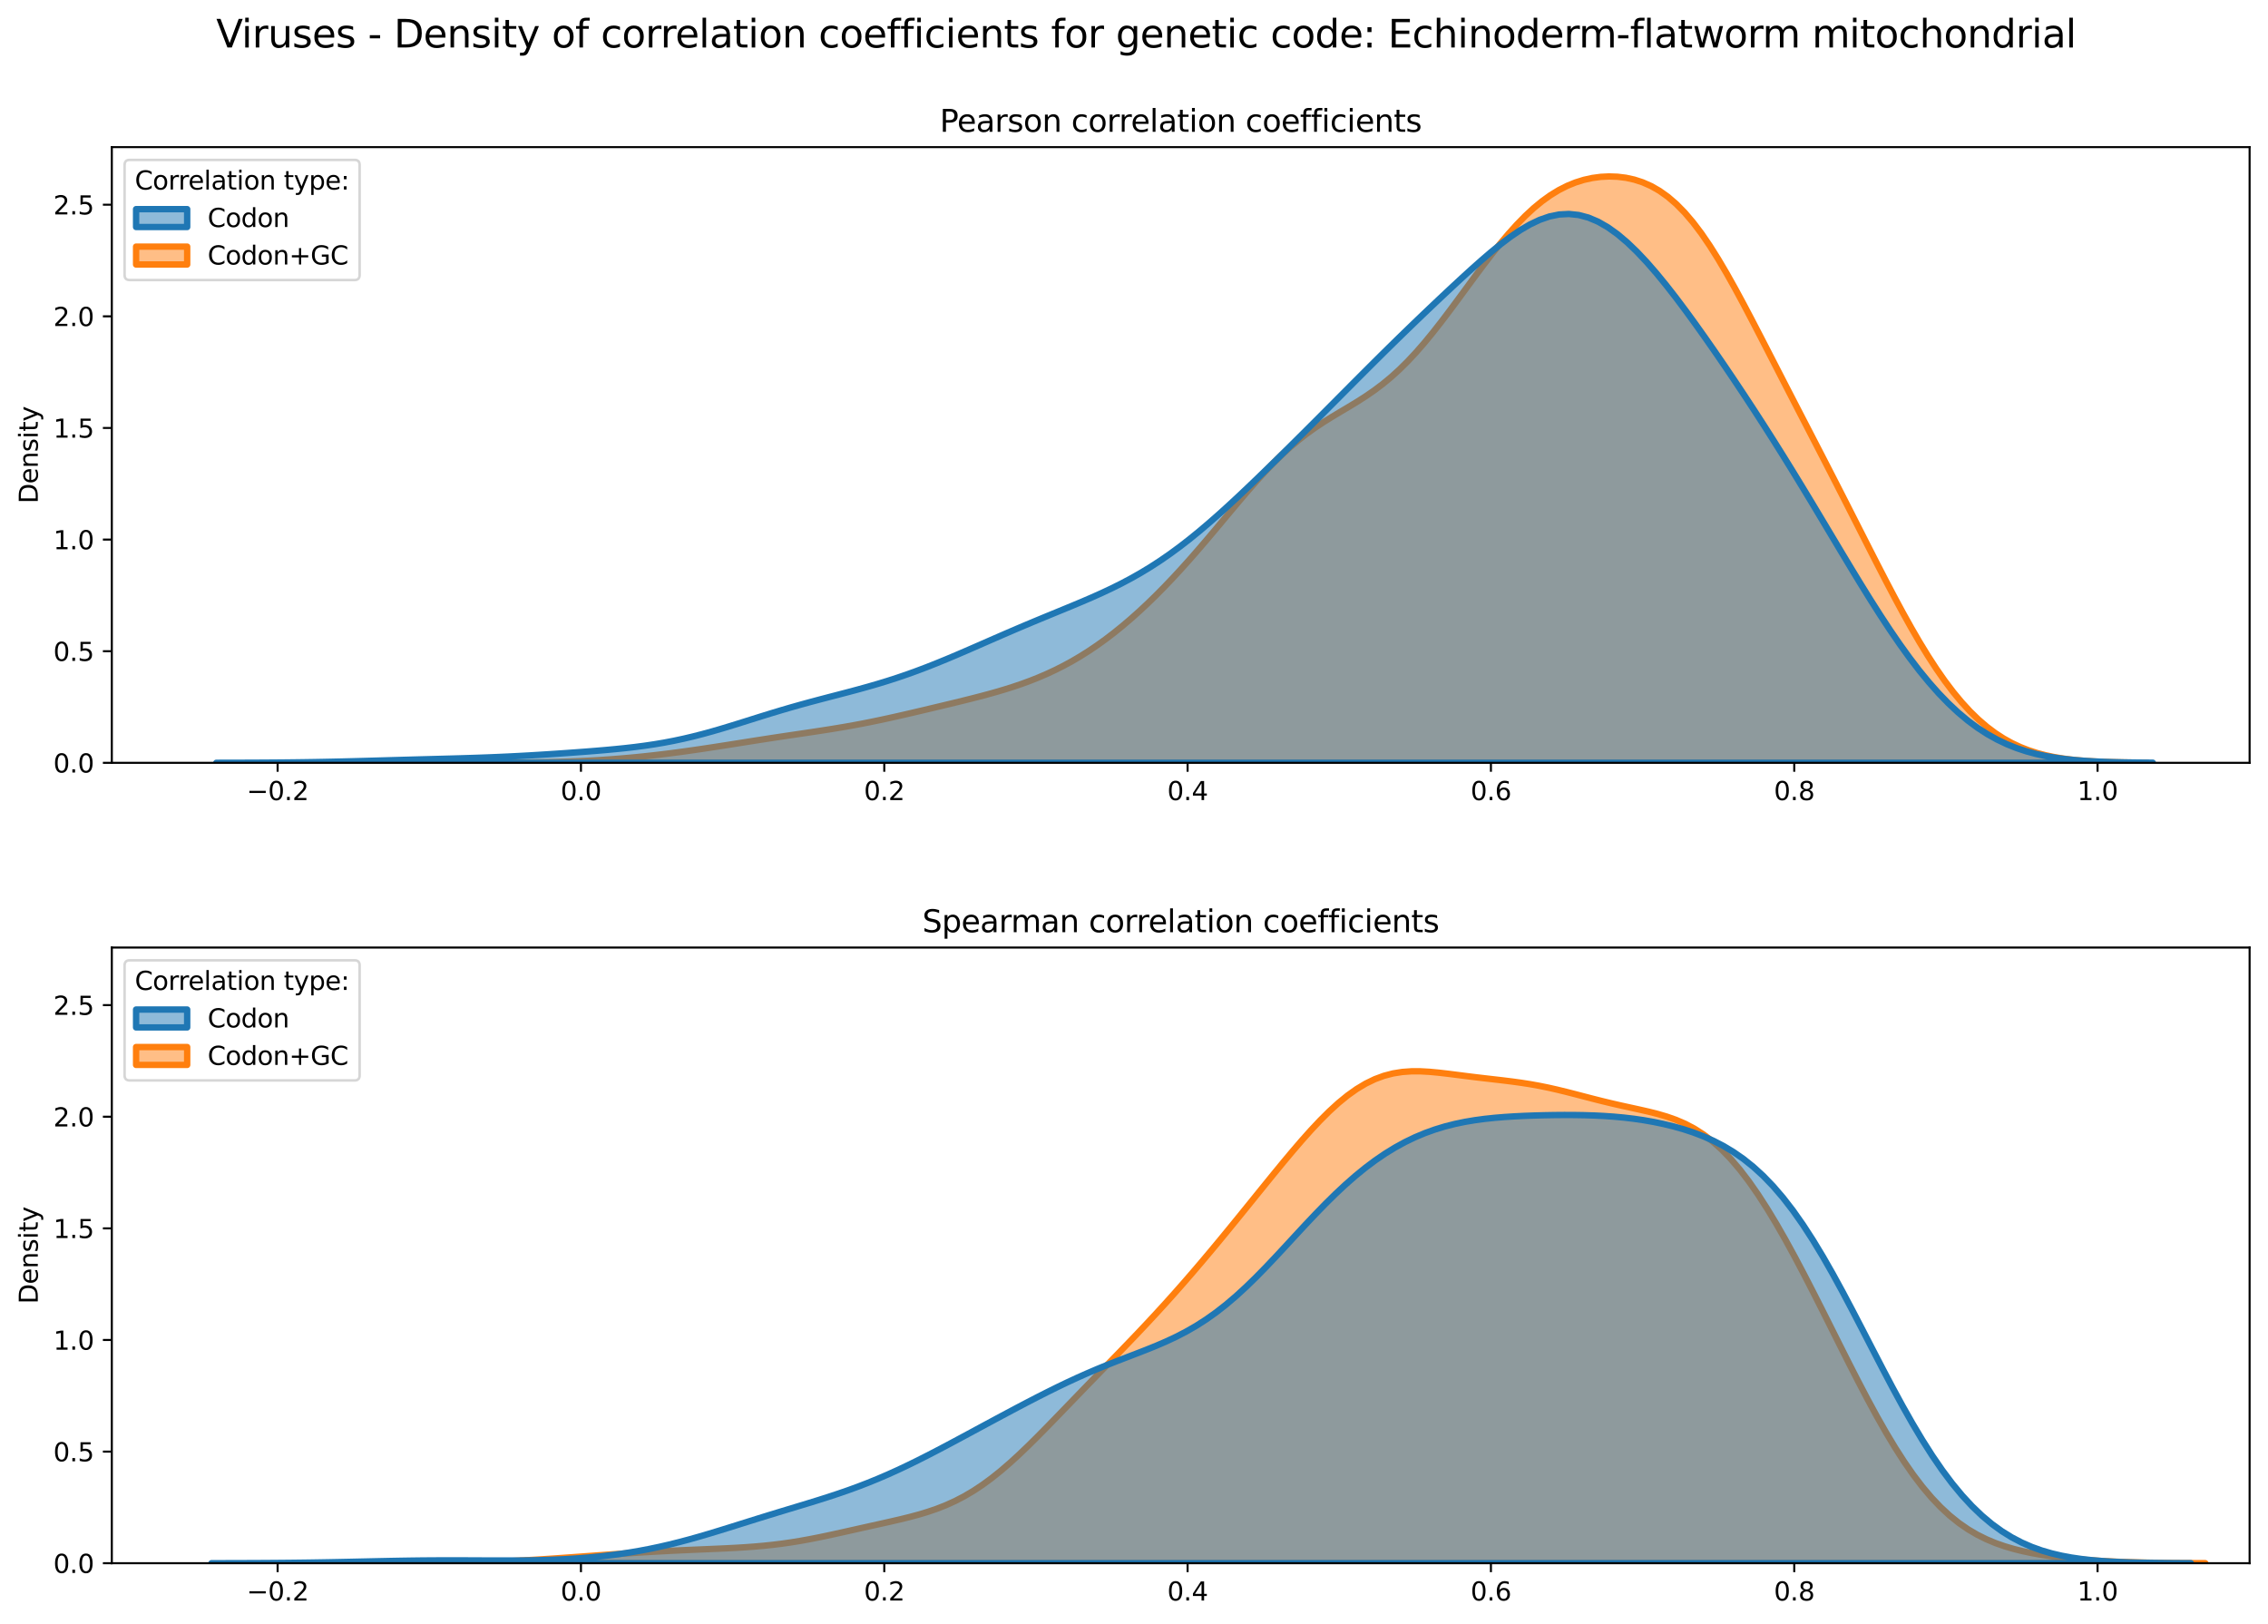 <?xml version="1.0" encoding="utf-8" standalone="no"?>
<!DOCTYPE svg PUBLIC "-//W3C//DTD SVG 1.1//EN"
  "http://www.w3.org/Graphics/SVG/1.1/DTD/svg11.dtd">
<svg xmlns:xlink="http://www.w3.org/1999/xlink" width="887.981pt" height="635.878pt" viewBox="0 0 887.981 635.878" xmlns="http://www.w3.org/2000/svg" version="1.1">
 <defs>
  <style type="text/css">*{stroke-linejoin: round; stroke-linecap: butt}</style>
 </defs>
 <g id="figure_1">
  <g id="patch_1">
   <path d="M 0 635.878 
L 887.981 635.878 
L 887.981 0 
L 0 0 
z
" style="fill: #ffffff"/>
  </g>
  <g id="axes_1">
   <g id="patch_2">
    <path d="M 43.781 298.643 
L 880.781 298.643 
L 880.781 57.6 
L 43.781 57.6 
z
" style="fill: #ffffff"/>
   </g>
   <g id="PolyCollection_1">
    <defs>
     <path id="m3873861ab8" d="M 186.47 -337.25 
L 186.47 -337.235 
L 189.756 -337.235 
L 193.041 -337.235 
L 196.327 -337.235 
L 199.612 -337.235 
L 202.898 -337.235 
L 206.183 -337.235 
L 209.469 -337.235 
L 212.754 -337.235 
L 216.04 -337.235 
L 219.325 -337.235 
L 222.611 -337.235 
L 225.896 -337.235 
L 229.182 -337.235 
L 232.467 -337.235 
L 235.753 -337.235 
L 239.038 -337.235 
L 242.324 -337.235 
L 245.61 -337.235 
L 248.895 -337.235 
L 252.181 -337.235 
L 255.466 -337.235 
L 258.752 -337.235 
L 262.037 -337.235 
L 265.323 -337.235 
L 268.608 -337.235 
L 271.894 -337.235 
L 275.179 -337.235 
L 278.465 -337.235 
L 281.75 -337.235 
L 285.036 -337.235 
L 288.321 -337.235 
L 291.607 -337.235 
L 294.892 -337.235 
L 298.178 -337.235 
L 301.463 -337.235 
L 304.749 -337.235 
L 308.034 -337.235 
L 311.32 -337.235 
L 314.605 -337.235 
L 317.891 -337.235 
L 321.176 -337.235 
L 324.462 -337.235 
L 327.747 -337.235 
L 331.033 -337.235 
L 334.318 -337.235 
L 337.604 -337.235 
L 340.889 -337.235 
L 344.175 -337.235 
L 347.461 -337.235 
L 350.746 -337.235 
L 354.032 -337.235 
L 357.317 -337.235 
L 360.603 -337.235 
L 363.888 -337.235 
L 367.174 -337.235 
L 370.459 -337.235 
L 373.745 -337.235 
L 377.03 -337.235 
L 380.316 -337.235 
L 383.601 -337.235 
L 386.887 -337.235 
L 390.172 -337.235 
L 393.458 -337.235 
L 396.743 -337.235 
L 400.029 -337.235 
L 403.314 -337.235 
L 406.6 -337.235 
L 409.885 -337.235 
L 413.171 -337.235 
L 416.456 -337.235 
L 419.742 -337.235 
L 423.027 -337.235 
L 426.313 -337.235 
L 429.598 -337.235 
L 432.884 -337.235 
L 436.169 -337.235 
L 439.455 -337.235 
L 442.741 -337.235 
L 446.026 -337.235 
L 449.312 -337.235 
L 452.597 -337.235 
L 455.883 -337.235 
L 459.168 -337.235 
L 462.454 -337.235 
L 465.739 -337.235 
L 469.025 -337.235 
L 472.31 -337.235 
L 475.596 -337.235 
L 478.881 -337.235 
L 482.167 -337.235 
L 485.452 -337.235 
L 488.738 -337.235 
L 492.023 -337.235 
L 495.309 -337.235 
L 498.594 -337.235 
L 501.88 -337.235 
L 505.165 -337.235 
L 508.451 -337.235 
L 511.736 -337.235 
L 515.022 -337.235 
L 518.307 -337.235 
L 521.593 -337.235 
L 524.878 -337.235 
L 528.164 -337.235 
L 531.449 -337.235 
L 534.735 -337.235 
L 538.02 -337.235 
L 541.306 -337.235 
L 544.592 -337.235 
L 547.877 -337.235 
L 551.163 -337.235 
L 554.448 -337.235 
L 557.734 -337.235 
L 561.019 -337.235 
L 564.305 -337.235 
L 567.59 -337.235 
L 570.876 -337.235 
L 574.161 -337.235 
L 577.447 -337.235 
L 580.732 -337.235 
L 584.018 -337.235 
L 587.303 -337.235 
L 590.589 -337.235 
L 593.874 -337.235 
L 597.16 -337.235 
L 600.445 -337.235 
L 603.731 -337.235 
L 607.016 -337.235 
L 610.302 -337.235 
L 613.587 -337.235 
L 616.873 -337.235 
L 620.158 -337.235 
L 623.444 -337.235 
L 626.729 -337.235 
L 630.015 -337.235 
L 633.3 -337.235 
L 636.586 -337.235 
L 639.872 -337.235 
L 643.157 -337.235 
L 646.443 -337.235 
L 649.728 -337.235 
L 653.014 -337.235 
L 656.299 -337.235 
L 659.585 -337.235 
L 662.87 -337.235 
L 666.156 -337.235 
L 669.441 -337.235 
L 672.727 -337.235 
L 676.012 -337.235 
L 679.298 -337.235 
L 682.583 -337.235 
L 685.869 -337.235 
L 689.154 -337.235 
L 692.44 -337.235 
L 695.725 -337.235 
L 699.011 -337.235 
L 702.296 -337.235 
L 705.582 -337.235 
L 708.867 -337.235 
L 712.153 -337.235 
L 715.438 -337.235 
L 718.724 -337.235 
L 722.009 -337.235 
L 725.295 -337.235 
L 728.58 -337.235 
L 731.866 -337.235 
L 735.151 -337.235 
L 738.437 -337.235 
L 741.723 -337.235 
L 745.008 -337.235 
L 748.294 -337.235 
L 751.579 -337.235 
L 754.865 -337.235 
L 758.15 -337.235 
L 761.436 -337.235 
L 764.721 -337.235 
L 768.007 -337.235 
L 771.292 -337.235 
L 774.578 -337.235 
L 777.863 -337.235 
L 781.149 -337.235 
L 784.434 -337.235 
L 787.72 -337.235 
L 791.005 -337.235 
L 794.291 -337.235 
L 797.576 -337.235 
L 800.862 -337.235 
L 804.147 -337.235 
L 807.433 -337.235 
L 810.718 -337.235 
L 814.004 -337.235 
L 817.289 -337.235 
L 820.575 -337.235 
L 823.86 -337.235 
L 827.146 -337.235 
L 830.431 -337.235 
L 833.717 -337.235 
L 837.002 -337.235 
L 840.288 -337.235 
L 840.288 -337.287 
L 840.288 -337.287 
L 837.002 -337.314 
L 833.717 -337.352 
L 830.431 -337.407 
L 827.146 -337.483 
L 823.86 -337.589 
L 820.575 -337.734 
L 817.289 -337.928 
L 814.004 -338.185 
L 810.718 -338.521 
L 807.433 -338.956 
L 804.147 -339.509 
L 800.862 -340.205 
L 797.576 -341.069 
L 794.291 -342.13 
L 791.005 -343.416 
L 787.72 -344.957 
L 784.434 -346.781 
L 781.149 -348.916 
L 777.863 -351.387 
L 774.578 -354.214 
L 771.292 -357.413 
L 768.007 -360.994 
L 764.721 -364.96 
L 761.436 -369.305 
L 758.15 -374.017 
L 754.865 -379.073 
L 751.579 -384.447 
L 748.294 -390.104 
L 745.008 -396.002 
L 741.723 -402.1 
L 738.437 -408.352 
L 735.151 -414.715 
L 731.866 -421.148 
L 728.58 -427.616 
L 725.295 -434.089 
L 722.009 -440.548 
L 718.724 -446.98 
L 715.438 -453.381 
L 712.153 -459.755 
L 708.867 -466.111 
L 705.582 -472.461 
L 702.296 -478.817 
L 699.011 -485.188 
L 695.725 -491.574 
L 692.44 -497.967 
L 689.154 -504.345 
L 685.869 -510.676 
L 682.583 -516.911 
L 679.298 -522.993 
L 676.012 -528.858 
L 672.727 -534.435 
L 669.441 -539.658 
L 666.156 -544.467 
L 662.87 -548.814 
L 659.585 -552.665 
L 656.299 -556.005 
L 653.014 -558.835 
L 649.728 -561.172 
L 646.443 -563.046 
L 643.157 -564.495 
L 639.872 -565.56 
L 636.586 -566.279 
L 633.3 -566.684 
L 630.015 -566.8 
L 626.729 -566.637 
L 623.444 -566.198 
L 620.158 -565.476 
L 616.873 -564.455 
L 613.587 -563.119 
L 610.302 -561.452 
L 607.016 -559.441 
L 603.731 -557.081 
L 600.445 -554.372 
L 597.16 -551.327 
L 593.874 -547.964 
L 590.589 -544.313 
L 587.303 -540.409 
L 584.018 -536.293 
L 580.732 -532.011 
L 577.447 -527.613 
L 574.161 -523.152 
L 570.876 -518.68 
L 567.59 -514.251 
L 564.305 -509.917 
L 561.019 -505.728 
L 557.734 -501.728 
L 554.448 -497.952 
L 551.163 -494.431 
L 547.877 -491.179 
L 544.592 -488.203 
L 541.306 -485.491 
L 538.02 -483.022 
L 534.735 -480.759 
L 531.449 -478.656 
L 528.164 -476.659 
L 524.878 -474.706 
L 521.593 -472.736 
L 518.307 -470.69 
L 515.022 -468.516 
L 511.736 -466.17 
L 508.451 -463.62 
L 505.165 -460.847 
L 501.88 -457.846 
L 498.594 -454.625 
L 495.309 -451.201 
L 492.023 -447.604 
L 488.738 -443.867 
L 485.452 -440.027 
L 482.167 -436.123 
L 478.881 -432.191 
L 475.596 -428.264 
L 472.31 -424.373 
L 469.025 -420.54 
L 465.739 -416.787 
L 462.454 -413.126 
L 459.168 -409.57 
L 455.883 -406.127 
L 452.597 -402.804 
L 449.312 -399.606 
L 446.026 -396.538 
L 442.741 -393.603 
L 439.455 -390.806 
L 436.169 -388.15 
L 432.884 -385.638 
L 429.598 -383.272 
L 426.313 -381.052 
L 423.027 -378.977 
L 419.742 -377.046 
L 416.456 -375.254 
L 413.171 -373.596 
L 409.885 -372.065 
L 406.6 -370.652 
L 403.314 -369.348 
L 400.029 -368.144 
L 396.743 -367.028 
L 393.458 -365.989 
L 390.172 -365.015 
L 386.887 -364.096 
L 383.601 -363.22 
L 380.316 -362.378 
L 377.03 -361.56 
L 373.745 -360.758 
L 370.459 -359.966 
L 367.174 -359.181 
L 363.888 -358.399 
L 360.603 -357.622 
L 357.317 -356.851 
L 354.032 -356.089 
L 350.746 -355.341 
L 347.461 -354.611 
L 344.175 -353.906 
L 340.889 -353.228 
L 337.604 -352.58 
L 334.318 -351.964 
L 331.033 -351.379 
L 327.747 -350.823 
L 324.462 -350.292 
L 321.176 -349.781 
L 317.891 -349.284 
L 314.605 -348.796 
L 311.32 -348.31 
L 308.034 -347.823 
L 304.749 -347.331 
L 301.463 -346.832 
L 298.178 -346.326 
L 294.892 -345.813 
L 291.607 -345.295 
L 288.321 -344.775 
L 285.036 -344.256 
L 281.75 -343.742 
L 278.465 -343.235 
L 275.179 -342.74 
L 271.894 -342.258 
L 268.608 -341.792 
L 265.323 -341.345 
L 262.037 -340.918 
L 258.752 -340.513 
L 255.466 -340.131 
L 252.181 -339.773 
L 248.895 -339.441 
L 245.61 -339.134 
L 242.324 -338.855 
L 239.038 -338.602 
L 235.753 -338.376 
L 232.467 -338.177 
L 229.182 -338.003 
L 225.896 -337.854 
L 222.611 -337.727 
L 219.325 -337.621 
L 216.04 -337.534 
L 212.754 -337.463 
L 209.469 -337.407 
L 206.183 -337.362 
L 202.898 -337.328 
L 199.612 -337.302 
L 196.327 -337.282 
L 193.041 -337.268 
L 189.756 -337.258 
L 186.47 -337.25 
z
" style="stroke: #ff7f0e; stroke-width: 2.5"/>
    </defs>
    <g clip-path="url(#pc214d74095)">
     <use xlink:href="#m3873861ab8" x="0" y="635.878" style="fill: #ff7f0e; fill-opacity: 0.5; stroke: #ff7f0e; stroke-width: 2.5"/>
    </g>
   </g>
   <g id="PolyCollection_2">
    <defs>
     <path id="m5a45b936d5" d="M 84.695 -337.247 
L 84.695 -337.235 
L 88.505 -337.235 
L 92.315 -337.235 
L 96.125 -337.235 
L 99.934 -337.235 
L 103.744 -337.235 
L 107.554 -337.235 
L 111.364 -337.235 
L 115.174 -337.235 
L 118.984 -337.235 
L 122.794 -337.235 
L 126.604 -337.235 
L 130.414 -337.235 
L 134.224 -337.235 
L 138.034 -337.235 
L 141.844 -337.235 
L 145.654 -337.235 
L 149.464 -337.235 
L 153.274 -337.235 
L 157.084 -337.235 
L 160.893 -337.235 
L 164.703 -337.235 
L 168.513 -337.235 
L 172.323 -337.235 
L 176.133 -337.235 
L 179.943 -337.235 
L 183.753 -337.235 
L 187.563 -337.235 
L 191.373 -337.235 
L 195.183 -337.235 
L 198.993 -337.235 
L 202.803 -337.235 
L 206.613 -337.235 
L 210.423 -337.235 
L 214.233 -337.235 
L 218.043 -337.235 
L 221.852 -337.235 
L 225.662 -337.235 
L 229.472 -337.235 
L 233.282 -337.235 
L 237.092 -337.235 
L 240.902 -337.235 
L 244.712 -337.235 
L 248.522 -337.235 
L 252.332 -337.235 
L 256.142 -337.235 
L 259.952 -337.235 
L 263.762 -337.235 
L 267.572 -337.235 
L 271.382 -337.235 
L 275.192 -337.235 
L 279.002 -337.235 
L 282.812 -337.235 
L 286.621 -337.235 
L 290.431 -337.235 
L 294.241 -337.235 
L 298.051 -337.235 
L 301.861 -337.235 
L 305.671 -337.235 
L 309.481 -337.235 
L 313.291 -337.235 
L 317.101 -337.235 
L 320.911 -337.235 
L 324.721 -337.235 
L 328.531 -337.235 
L 332.341 -337.235 
L 336.151 -337.235 
L 339.961 -337.235 
L 343.771 -337.235 
L 347.58 -337.235 
L 351.39 -337.235 
L 355.2 -337.235 
L 359.01 -337.235 
L 362.82 -337.235 
L 366.63 -337.235 
L 370.44 -337.235 
L 374.25 -337.235 
L 378.06 -337.235 
L 381.87 -337.235 
L 385.68 -337.235 
L 389.49 -337.235 
L 393.3 -337.235 
L 397.11 -337.235 
L 400.92 -337.235 
L 404.73 -337.235 
L 408.539 -337.235 
L 412.349 -337.235 
L 416.159 -337.235 
L 419.969 -337.235 
L 423.779 -337.235 
L 427.589 -337.235 
L 431.399 -337.235 
L 435.209 -337.235 
L 439.019 -337.235 
L 442.829 -337.235 
L 446.639 -337.235 
L 450.449 -337.235 
L 454.259 -337.235 
L 458.069 -337.235 
L 461.879 -337.235 
L 465.689 -337.235 
L 469.498 -337.235 
L 473.308 -337.235 
L 477.118 -337.235 
L 480.928 -337.235 
L 484.738 -337.235 
L 488.548 -337.235 
L 492.358 -337.235 
L 496.168 -337.235 
L 499.978 -337.235 
L 503.788 -337.235 
L 507.598 -337.235 
L 511.408 -337.235 
L 515.218 -337.235 
L 519.028 -337.235 
L 522.838 -337.235 
L 526.648 -337.235 
L 530.457 -337.235 
L 534.267 -337.235 
L 538.077 -337.235 
L 541.887 -337.235 
L 545.697 -337.235 
L 549.507 -337.235 
L 553.317 -337.235 
L 557.127 -337.235 
L 560.937 -337.235 
L 564.747 -337.235 
L 568.557 -337.235 
L 572.367 -337.235 
L 576.177 -337.235 
L 579.987 -337.235 
L 583.797 -337.235 
L 587.607 -337.235 
L 591.416 -337.235 
L 595.226 -337.235 
L 599.036 -337.235 
L 602.846 -337.235 
L 606.656 -337.235 
L 610.466 -337.235 
L 614.276 -337.235 
L 618.086 -337.235 
L 621.896 -337.235 
L 625.706 -337.235 
L 629.516 -337.235 
L 633.326 -337.235 
L 637.136 -337.235 
L 640.946 -337.235 
L 644.756 -337.235 
L 648.566 -337.235 
L 652.375 -337.235 
L 656.185 -337.235 
L 659.995 -337.235 
L 663.805 -337.235 
L 667.615 -337.235 
L 671.425 -337.235 
L 675.235 -337.235 
L 679.045 -337.235 
L 682.855 -337.235 
L 686.665 -337.235 
L 690.475 -337.235 
L 694.285 -337.235 
L 698.095 -337.235 
L 701.905 -337.235 
L 705.715 -337.235 
L 709.525 -337.235 
L 713.334 -337.235 
L 717.144 -337.235 
L 720.954 -337.235 
L 724.764 -337.235 
L 728.574 -337.235 
L 732.384 -337.235 
L 736.194 -337.235 
L 740.004 -337.235 
L 743.814 -337.235 
L 747.624 -337.235 
L 751.434 -337.235 
L 755.244 -337.235 
L 759.054 -337.235 
L 762.864 -337.235 
L 766.674 -337.235 
L 770.484 -337.235 
L 774.293 -337.235 
L 778.103 -337.235 
L 781.913 -337.235 
L 785.723 -337.235 
L 789.533 -337.235 
L 793.343 -337.235 
L 797.153 -337.235 
L 800.963 -337.235 
L 804.773 -337.235 
L 808.583 -337.235 
L 812.393 -337.235 
L 816.203 -337.235 
L 820.013 -337.235 
L 823.823 -337.235 
L 827.633 -337.235 
L 831.443 -337.235 
L 835.252 -337.235 
L 839.062 -337.235 
L 842.872 -337.235 
L 842.872 -337.286 
L 842.872 -337.286 
L 839.062 -337.314 
L 835.252 -337.355 
L 831.443 -337.415 
L 827.633 -337.501 
L 823.823 -337.62 
L 820.013 -337.786 
L 816.203 -338.011 
L 812.393 -338.312 
L 808.583 -338.709 
L 804.773 -339.225 
L 800.963 -339.884 
L 797.153 -340.715 
L 793.343 -341.746 
L 789.533 -343.007 
L 785.723 -344.529 
L 781.913 -346.34 
L 778.103 -348.467 
L 774.293 -350.932 
L 770.484 -353.753 
L 766.674 -356.942 
L 762.864 -360.506 
L 759.054 -364.443 
L 755.244 -368.746 
L 751.434 -373.399 
L 747.624 -378.382 
L 743.814 -383.668 
L 740.004 -389.224 
L 736.194 -395.014 
L 732.384 -401.001 
L 728.574 -407.143 
L 724.764 -413.4 
L 720.954 -419.733 
L 717.144 -426.105 
L 713.334 -432.481 
L 709.525 -438.833 
L 705.715 -445.136 
L 701.905 -451.373 
L 698.095 -457.53 
L 694.285 -463.601 
L 690.475 -469.582 
L 686.665 -475.475 
L 682.855 -481.281 
L 679.045 -487.003 
L 675.235 -492.642 
L 671.425 -498.195 
L 667.615 -503.656 
L 663.805 -509.011 
L 659.995 -514.239 
L 656.185 -519.315 
L 652.375 -524.202 
L 648.566 -528.859 
L 644.756 -533.238 
L 640.946 -537.286 
L 637.136 -540.948 
L 633.326 -544.169 
L 629.516 -546.897 
L 625.706 -549.085 
L 621.896 -550.696 
L 618.086 -551.708 
L 614.276 -552.11 
L 610.466 -551.911 
L 606.656 -551.133 
L 602.846 -549.816 
L 599.036 -548.012 
L 595.226 -545.782 
L 591.416 -543.194 
L 587.607 -540.315 
L 583.797 -537.21 
L 579.987 -533.938 
L 576.177 -530.546 
L 572.367 -527.072 
L 568.557 -523.542 
L 564.747 -519.974 
L 560.937 -516.375 
L 557.127 -512.748 
L 553.317 -509.093 
L 549.507 -505.407 
L 545.697 -501.69 
L 541.887 -497.94 
L 538.077 -494.162 
L 534.267 -490.361 
L 530.457 -486.542 
L 526.648 -482.712 
L 522.838 -478.88 
L 519.028 -475.051 
L 515.218 -471.23 
L 511.408 -467.422 
L 507.598 -463.629 
L 503.788 -459.854 
L 499.978 -456.1 
L 496.168 -452.372 
L 492.358 -448.677 
L 488.548 -445.023 
L 484.738 -441.423 
L 480.928 -437.891 
L 477.118 -434.442 
L 473.308 -431.094 
L 469.498 -427.863 
L 465.689 -424.765 
L 461.879 -421.813 
L 458.069 -419.017 
L 454.259 -416.384 
L 450.449 -413.913 
L 446.639 -411.603 
L 442.829 -409.445 
L 439.019 -407.426 
L 435.209 -405.53 
L 431.399 -403.739 
L 427.589 -402.033 
L 423.779 -400.391 
L 419.969 -398.792 
L 416.159 -397.22 
L 412.349 -395.656 
L 408.539 -394.089 
L 404.73 -392.508 
L 400.92 -390.909 
L 397.11 -389.288 
L 393.3 -387.646 
L 389.49 -385.988 
L 385.68 -384.321 
L 381.87 -382.653 
L 378.06 -380.995 
L 374.25 -379.358 
L 370.44 -377.755 
L 366.63 -376.196 
L 362.82 -374.691 
L 359.01 -373.249 
L 355.2 -371.875 
L 351.39 -370.572 
L 347.58 -369.34 
L 343.771 -368.175 
L 339.961 -367.069 
L 336.151 -366.013 
L 332.341 -364.993 
L 328.531 -363.996 
L 324.721 -363.006 
L 320.911 -362.01 
L 317.101 -360.995 
L 313.291 -359.951 
L 309.481 -358.872 
L 305.671 -357.756 
L 301.861 -356.606 
L 298.051 -355.428 
L 294.241 -354.233 
L 290.431 -353.035 
L 286.621 -351.85 
L 282.812 -350.695 
L 279.002 -349.585 
L 275.192 -348.535 
L 271.382 -347.557 
L 267.572 -346.66 
L 263.762 -345.849 
L 259.952 -345.124 
L 256.142 -344.482 
L 252.332 -343.917 
L 248.522 -343.422 
L 244.712 -342.985 
L 240.902 -342.597 
L 237.092 -342.246 
L 233.282 -341.925 
L 229.472 -341.624 
L 225.662 -341.34 
L 221.852 -341.067 
L 218.043 -340.806 
L 214.233 -340.555 
L 210.423 -340.317 
L 206.613 -340.092 
L 202.803 -339.884 
L 198.993 -339.693 
L 195.183 -339.52 
L 191.373 -339.364 
L 187.563 -339.225 
L 183.753 -339.1 
L 179.943 -338.985 
L 176.133 -338.879 
L 172.323 -338.777 
L 168.513 -338.677 
L 164.703 -338.576 
L 160.893 -338.473 
L 157.084 -338.368 
L 153.274 -338.261 
L 149.464 -338.153 
L 145.654 -338.046 
L 141.844 -337.941 
L 138.034 -337.841 
L 134.224 -337.747 
L 130.414 -337.661 
L 126.604 -337.583 
L 122.794 -337.515 
L 118.984 -337.457 
L 115.174 -337.407 
L 111.364 -337.367 
L 107.554 -337.334 
L 103.744 -337.308 
L 99.934 -337.288 
L 96.125 -337.273 
L 92.315 -337.261 
L 88.505 -337.253 
L 84.695 -337.247 
z
" style="stroke: #1f77b4; stroke-width: 2.5"/>
    </defs>
    <g clip-path="url(#pc214d74095)">
     <use xlink:href="#m5a45b936d5" x="0" y="635.878" style="fill: #1f77b4; fill-opacity: 0.5; stroke: #1f77b4; stroke-width: 2.5"/>
    </g>
   </g>
   <g id="matplotlib.axis_1">
    <g id="xtick_1">
     <g id="line2d_1">
      <defs>
       <path id="mda0a5a6831" d="M 0 0 
L 0 3.5 
" style="stroke: #000000; stroke-width: 0.8"/>
      </defs>
      <g>
       <use xlink:href="#mda0a5a6831" x="108.697" y="298.643" style="stroke: #000000; stroke-width: 0.8"/>
      </g>
     </g>
     <g id="text_1">
      <!-- −0.2 -->
      <g transform="translate(96.556 313.242) scale(0.1 -0.1)">
       <defs>
        <path id="DejaVuSans-2212" d="M 678 2272 
L 4684 2272 
L 4684 1741 
L 678 1741 
L 678 2272 
z
" transform="scale(0.016)"/>
        <path id="DejaVuSans-30" d="M 2034 4250 
Q 1547 4250 1301 3770 
Q 1056 3291 1056 2328 
Q 1056 1369 1301 889 
Q 1547 409 2034 409 
Q 2525 409 2770 889 
Q 3016 1369 3016 2328 
Q 3016 3291 2770 3770 
Q 2525 4250 2034 4250 
z
M 2034 4750 
Q 2819 4750 3233 4129 
Q 3647 3509 3647 2328 
Q 3647 1150 3233 529 
Q 2819 -91 2034 -91 
Q 1250 -91 836 529 
Q 422 1150 422 2328 
Q 422 3509 836 4129 
Q 1250 4750 2034 4750 
z
" transform="scale(0.016)"/>
        <path id="DejaVuSans-2e" d="M 684 794 
L 1344 794 
L 1344 0 
L 684 0 
L 684 794 
z
" transform="scale(0.016)"/>
        <path id="DejaVuSans-32" d="M 1228 531 
L 3431 531 
L 3431 0 
L 469 0 
L 469 531 
Q 828 903 1448 1529 
Q 2069 2156 2228 2338 
Q 2531 2678 2651 2914 
Q 2772 3150 2772 3378 
Q 2772 3750 2511 3984 
Q 2250 4219 1831 4219 
Q 1534 4219 1204 4116 
Q 875 4013 500 3803 
L 500 4441 
Q 881 4594 1212 4672 
Q 1544 4750 1819 4750 
Q 2544 4750 2975 4387 
Q 3406 4025 3406 3419 
Q 3406 3131 3298 2873 
Q 3191 2616 2906 2266 
Q 2828 2175 2409 1742 
Q 1991 1309 1228 531 
z
" transform="scale(0.016)"/>
       </defs>
       <use xlink:href="#DejaVuSans-2212"/>
       <use xlink:href="#DejaVuSans-30" x="83.789"/>
       <use xlink:href="#DejaVuSans-2e" x="147.412"/>
       <use xlink:href="#DejaVuSans-32" x="179.199"/>
      </g>
     </g>
    </g>
    <g id="xtick_2">
     <g id="line2d_2">
      <g>
       <use xlink:href="#mda0a5a6831" x="227.456" y="298.643" style="stroke: #000000; stroke-width: 0.8"/>
      </g>
     </g>
     <g id="text_2">
      <!-- 0.0 -->
      <g transform="translate(219.505 313.242) scale(0.1 -0.1)">
       <use xlink:href="#DejaVuSans-30"/>
       <use xlink:href="#DejaVuSans-2e" x="63.623"/>
       <use xlink:href="#DejaVuSans-30" x="95.41"/>
      </g>
     </g>
    </g>
    <g id="xtick_3">
     <g id="line2d_3">
      <g>
       <use xlink:href="#mda0a5a6831" x="346.215" y="298.643" style="stroke: #000000; stroke-width: 0.8"/>
      </g>
     </g>
     <g id="text_3">
      <!-- 0.2 -->
      <g transform="translate(338.264 313.242) scale(0.1 -0.1)">
       <use xlink:href="#DejaVuSans-30"/>
       <use xlink:href="#DejaVuSans-2e" x="63.623"/>
       <use xlink:href="#DejaVuSans-32" x="95.41"/>
      </g>
     </g>
    </g>
    <g id="xtick_4">
     <g id="line2d_4">
      <g>
       <use xlink:href="#mda0a5a6831" x="464.974" y="298.643" style="stroke: #000000; stroke-width: 0.8"/>
      </g>
     </g>
     <g id="text_4">
      <!-- 0.4 -->
      <g transform="translate(457.023 313.242) scale(0.1 -0.1)">
       <defs>
        <path id="DejaVuSans-34" d="M 2419 4116 
L 825 1625 
L 2419 1625 
L 2419 4116 
z
M 2253 4666 
L 3047 4666 
L 3047 1625 
L 3713 1625 
L 3713 1100 
L 3047 1100 
L 3047 0 
L 2419 0 
L 2419 1100 
L 313 1100 
L 313 1709 
L 2253 4666 
z
" transform="scale(0.016)"/>
       </defs>
       <use xlink:href="#DejaVuSans-30"/>
       <use xlink:href="#DejaVuSans-2e" x="63.623"/>
       <use xlink:href="#DejaVuSans-34" x="95.41"/>
      </g>
     </g>
    </g>
    <g id="xtick_5">
     <g id="line2d_5">
      <g>
       <use xlink:href="#mda0a5a6831" x="583.734" y="298.643" style="stroke: #000000; stroke-width: 0.8"/>
      </g>
     </g>
     <g id="text_5">
      <!-- 0.6 -->
      <g transform="translate(575.782 313.242) scale(0.1 -0.1)">
       <defs>
        <path id="DejaVuSans-36" d="M 2113 2584 
Q 1688 2584 1439 2293 
Q 1191 2003 1191 1497 
Q 1191 994 1439 701 
Q 1688 409 2113 409 
Q 2538 409 2786 701 
Q 3034 994 3034 1497 
Q 3034 2003 2786 2293 
Q 2538 2584 2113 2584 
z
M 3366 4563 
L 3366 3988 
Q 3128 4100 2886 4159 
Q 2644 4219 2406 4219 
Q 1781 4219 1451 3797 
Q 1122 3375 1075 2522 
Q 1259 2794 1537 2939 
Q 1816 3084 2150 3084 
Q 2853 3084 3261 2657 
Q 3669 2231 3669 1497 
Q 3669 778 3244 343 
Q 2819 -91 2113 -91 
Q 1303 -91 875 529 
Q 447 1150 447 2328 
Q 447 3434 972 4092 
Q 1497 4750 2381 4750 
Q 2619 4750 2861 4703 
Q 3103 4656 3366 4563 
z
" transform="scale(0.016)"/>
       </defs>
       <use xlink:href="#DejaVuSans-30"/>
       <use xlink:href="#DejaVuSans-2e" x="63.623"/>
       <use xlink:href="#DejaVuSans-36" x="95.41"/>
      </g>
     </g>
    </g>
    <g id="xtick_6">
     <g id="line2d_6">
      <g>
       <use xlink:href="#mda0a5a6831" x="702.493" y="298.643" style="stroke: #000000; stroke-width: 0.8"/>
      </g>
     </g>
     <g id="text_6">
      <!-- 0.8 -->
      <g transform="translate(694.541 313.242) scale(0.1 -0.1)">
       <defs>
        <path id="DejaVuSans-38" d="M 2034 2216 
Q 1584 2216 1326 1975 
Q 1069 1734 1069 1313 
Q 1069 891 1326 650 
Q 1584 409 2034 409 
Q 2484 409 2743 651 
Q 3003 894 3003 1313 
Q 3003 1734 2745 1975 
Q 2488 2216 2034 2216 
z
M 1403 2484 
Q 997 2584 770 2862 
Q 544 3141 544 3541 
Q 544 4100 942 4425 
Q 1341 4750 2034 4750 
Q 2731 4750 3128 4425 
Q 3525 4100 3525 3541 
Q 3525 3141 3298 2862 
Q 3072 2584 2669 2484 
Q 3125 2378 3379 2068 
Q 3634 1759 3634 1313 
Q 3634 634 3220 271 
Q 2806 -91 2034 -91 
Q 1263 -91 848 271 
Q 434 634 434 1313 
Q 434 1759 690 2068 
Q 947 2378 1403 2484 
z
M 1172 3481 
Q 1172 3119 1398 2916 
Q 1625 2713 2034 2713 
Q 2441 2713 2670 2916 
Q 2900 3119 2900 3481 
Q 2900 3844 2670 4047 
Q 2441 4250 2034 4250 
Q 1625 4250 1398 4047 
Q 1172 3844 1172 3481 
z
" transform="scale(0.016)"/>
       </defs>
       <use xlink:href="#DejaVuSans-30"/>
       <use xlink:href="#DejaVuSans-2e" x="63.623"/>
       <use xlink:href="#DejaVuSans-38" x="95.41"/>
      </g>
     </g>
    </g>
    <g id="xtick_7">
     <g id="line2d_7">
      <g>
       <use xlink:href="#mda0a5a6831" x="821.252" y="298.643" style="stroke: #000000; stroke-width: 0.8"/>
      </g>
     </g>
     <g id="text_7">
      <!-- 1.0 -->
      <g transform="translate(813.3 313.242) scale(0.1 -0.1)">
       <defs>
        <path id="DejaVuSans-31" d="M 794 531 
L 1825 531 
L 1825 4091 
L 703 3866 
L 703 4441 
L 1819 4666 
L 2450 4666 
L 2450 531 
L 3481 531 
L 3481 0 
L 794 0 
L 794 531 
z
" transform="scale(0.016)"/>
       </defs>
       <use xlink:href="#DejaVuSans-31"/>
       <use xlink:href="#DejaVuSans-2e" x="63.623"/>
       <use xlink:href="#DejaVuSans-30" x="95.41"/>
      </g>
     </g>
    </g>
   </g>
   <g id="matplotlib.axis_2">
    <g id="ytick_1">
     <g id="line2d_8">
      <defs>
       <path id="m615e8da467" d="M 0 0 
L -3.5 0 
" style="stroke: #000000; stroke-width: 0.8"/>
      </defs>
      <g>
       <use xlink:href="#m615e8da467" x="43.781" y="298.643" style="stroke: #000000; stroke-width: 0.8"/>
      </g>
     </g>
     <g id="text_8">
      <!-- 0.0 -->
      <g transform="translate(20.878 302.443) scale(0.1 -0.1)">
       <use xlink:href="#DejaVuSans-30"/>
       <use xlink:href="#DejaVuSans-2e" x="63.623"/>
       <use xlink:href="#DejaVuSans-30" x="95.41"/>
      </g>
     </g>
    </g>
    <g id="ytick_2">
     <g id="line2d_9">
      <g>
       <use xlink:href="#m615e8da467" x="43.781" y="254.943" style="stroke: #000000; stroke-width: 0.8"/>
      </g>
     </g>
     <g id="text_9">
      <!-- 0.5 -->
      <g transform="translate(20.878 258.742) scale(0.1 -0.1)">
       <defs>
        <path id="DejaVuSans-35" d="M 691 4666 
L 3169 4666 
L 3169 4134 
L 1269 4134 
L 1269 2991 
Q 1406 3038 1543 3061 
Q 1681 3084 1819 3084 
Q 2600 3084 3056 2656 
Q 3513 2228 3513 1497 
Q 3513 744 3044 326 
Q 2575 -91 1722 -91 
Q 1428 -91 1123 -41 
Q 819 9 494 109 
L 494 744 
Q 775 591 1075 516 
Q 1375 441 1709 441 
Q 2250 441 2565 725 
Q 2881 1009 2881 1497 
Q 2881 1984 2565 2268 
Q 2250 2553 1709 2553 
Q 1456 2553 1204 2497 
Q 953 2441 691 2322 
L 691 4666 
z
" transform="scale(0.016)"/>
       </defs>
       <use xlink:href="#DejaVuSans-30"/>
       <use xlink:href="#DejaVuSans-2e" x="63.623"/>
       <use xlink:href="#DejaVuSans-35" x="95.41"/>
      </g>
     </g>
    </g>
    <g id="ytick_3">
     <g id="line2d_10">
      <g>
       <use xlink:href="#m615e8da467" x="43.781" y="211.243" style="stroke: #000000; stroke-width: 0.8"/>
      </g>
     </g>
     <g id="text_10">
      <!-- 1.0 -->
      <g transform="translate(20.878 215.042) scale(0.1 -0.1)">
       <use xlink:href="#DejaVuSans-31"/>
       <use xlink:href="#DejaVuSans-2e" x="63.623"/>
       <use xlink:href="#DejaVuSans-30" x="95.41"/>
      </g>
     </g>
    </g>
    <g id="ytick_4">
     <g id="line2d_11">
      <g>
       <use xlink:href="#m615e8da467" x="43.781" y="167.543" style="stroke: #000000; stroke-width: 0.8"/>
      </g>
     </g>
     <g id="text_11">
      <!-- 1.5 -->
      <g transform="translate(20.878 171.342) scale(0.1 -0.1)">
       <use xlink:href="#DejaVuSans-31"/>
       <use xlink:href="#DejaVuSans-2e" x="63.623"/>
       <use xlink:href="#DejaVuSans-35" x="95.41"/>
      </g>
     </g>
    </g>
    <g id="ytick_5">
     <g id="line2d_12">
      <g>
       <use xlink:href="#m615e8da467" x="43.781" y="123.842" style="stroke: #000000; stroke-width: 0.8"/>
      </g>
     </g>
     <g id="text_12">
      <!-- 2.0 -->
      <g transform="translate(20.878 127.641) scale(0.1 -0.1)">
       <use xlink:href="#DejaVuSans-32"/>
       <use xlink:href="#DejaVuSans-2e" x="63.623"/>
       <use xlink:href="#DejaVuSans-30" x="95.41"/>
      </g>
     </g>
    </g>
    <g id="ytick_6">
     <g id="line2d_13">
      <g>
       <use xlink:href="#m615e8da467" x="43.781" y="80.142" style="stroke: #000000; stroke-width: 0.8"/>
      </g>
     </g>
     <g id="text_13">
      <!-- 2.5 -->
      <g transform="translate(20.878 83.941) scale(0.1 -0.1)">
       <use xlink:href="#DejaVuSans-32"/>
       <use xlink:href="#DejaVuSans-2e" x="63.623"/>
       <use xlink:href="#DejaVuSans-35" x="95.41"/>
      </g>
     </g>
    </g>
    <g id="text_14">
     <!-- Density -->
     <g transform="translate(14.798 197.13) rotate(-90) scale(0.1 -0.1)">
      <defs>
       <path id="DejaVuSans-44" d="M 1259 4147 
L 1259 519 
L 2022 519 
Q 2988 519 3436 956 
Q 3884 1394 3884 2338 
Q 3884 3275 3436 3711 
Q 2988 4147 2022 4147 
L 1259 4147 
z
M 628 4666 
L 1925 4666 
Q 3281 4666 3915 4102 
Q 4550 3538 4550 2338 
Q 4550 1131 3912 565 
Q 3275 0 1925 0 
L 628 0 
L 628 4666 
z
" transform="scale(0.016)"/>
       <path id="DejaVuSans-65" d="M 3597 1894 
L 3597 1613 
L 953 1613 
Q 991 1019 1311 708 
Q 1631 397 2203 397 
Q 2534 397 2845 478 
Q 3156 559 3463 722 
L 3463 178 
Q 3153 47 2828 -22 
Q 2503 -91 2169 -91 
Q 1331 -91 842 396 
Q 353 884 353 1716 
Q 353 2575 817 3079 
Q 1281 3584 2069 3584 
Q 2775 3584 3186 3129 
Q 3597 2675 3597 1894 
z
M 3022 2063 
Q 3016 2534 2758 2815 
Q 2500 3097 2075 3097 
Q 1594 3097 1305 2825 
Q 1016 2553 972 2059 
L 3022 2063 
z
" transform="scale(0.016)"/>
       <path id="DejaVuSans-6e" d="M 3513 2113 
L 3513 0 
L 2938 0 
L 2938 2094 
Q 2938 2591 2744 2837 
Q 2550 3084 2163 3084 
Q 1697 3084 1428 2787 
Q 1159 2491 1159 1978 
L 1159 0 
L 581 0 
L 581 3500 
L 1159 3500 
L 1159 2956 
Q 1366 3272 1645 3428 
Q 1925 3584 2291 3584 
Q 2894 3584 3203 3211 
Q 3513 2838 3513 2113 
z
" transform="scale(0.016)"/>
       <path id="DejaVuSans-73" d="M 2834 3397 
L 2834 2853 
Q 2591 2978 2328 3040 
Q 2066 3103 1784 3103 
Q 1356 3103 1142 2972 
Q 928 2841 928 2578 
Q 928 2378 1081 2264 
Q 1234 2150 1697 2047 
L 1894 2003 
Q 2506 1872 2764 1633 
Q 3022 1394 3022 966 
Q 3022 478 2636 193 
Q 2250 -91 1575 -91 
Q 1294 -91 989 -36 
Q 684 19 347 128 
L 347 722 
Q 666 556 975 473 
Q 1284 391 1588 391 
Q 1994 391 2212 530 
Q 2431 669 2431 922 
Q 2431 1156 2273 1281 
Q 2116 1406 1581 1522 
L 1381 1569 
Q 847 1681 609 1914 
Q 372 2147 372 2553 
Q 372 3047 722 3315 
Q 1072 3584 1716 3584 
Q 2034 3584 2315 3537 
Q 2597 3491 2834 3397 
z
" transform="scale(0.016)"/>
       <path id="DejaVuSans-69" d="M 603 3500 
L 1178 3500 
L 1178 0 
L 603 0 
L 603 3500 
z
M 603 4863 
L 1178 4863 
L 1178 4134 
L 603 4134 
L 603 4863 
z
" transform="scale(0.016)"/>
       <path id="DejaVuSans-74" d="M 1172 4494 
L 1172 3500 
L 2356 3500 
L 2356 3053 
L 1172 3053 
L 1172 1153 
Q 1172 725 1289 603 
Q 1406 481 1766 481 
L 2356 481 
L 2356 0 
L 1766 0 
Q 1100 0 847 248 
Q 594 497 594 1153 
L 594 3053 
L 172 3053 
L 172 3500 
L 594 3500 
L 594 4494 
L 1172 4494 
z
" transform="scale(0.016)"/>
       <path id="DejaVuSans-79" d="M 2059 -325 
Q 1816 -950 1584 -1140 
Q 1353 -1331 966 -1331 
L 506 -1331 
L 506 -850 
L 844 -850 
Q 1081 -850 1212 -737 
Q 1344 -625 1503 -206 
L 1606 56 
L 191 3500 
L 800 3500 
L 1894 763 
L 2988 3500 
L 3597 3500 
L 2059 -325 
z
" transform="scale(0.016)"/>
      </defs>
      <use xlink:href="#DejaVuSans-44"/>
      <use xlink:href="#DejaVuSans-65" x="77.002"/>
      <use xlink:href="#DejaVuSans-6e" x="138.525"/>
      <use xlink:href="#DejaVuSans-73" x="201.904"/>
      <use xlink:href="#DejaVuSans-69" x="254.004"/>
      <use xlink:href="#DejaVuSans-74" x="281.787"/>
      <use xlink:href="#DejaVuSans-79" x="320.996"/>
     </g>
    </g>
   </g>
   <g id="patch_3">
    <path d="M 43.781 298.643 
L 43.781 57.6 
" style="fill: none; stroke: #000000; stroke-width: 0.8; stroke-linejoin: miter; stroke-linecap: square"/>
   </g>
   <g id="patch_4">
    <path d="M 880.781 298.643 
L 880.781 57.6 
" style="fill: none; stroke: #000000; stroke-width: 0.8; stroke-linejoin: miter; stroke-linecap: square"/>
   </g>
   <g id="patch_5">
    <path d="M 43.781 298.643 
L 880.781 298.643 
" style="fill: none; stroke: #000000; stroke-width: 0.8; stroke-linejoin: miter; stroke-linecap: square"/>
   </g>
   <g id="patch_6">
    <path d="M 43.781 57.6 
L 880.781 57.6 
" style="fill: none; stroke: #000000; stroke-width: 0.8; stroke-linejoin: miter; stroke-linecap: square"/>
   </g>
   <g id="text_15">
    <!-- Pearson correlation coefficients -->
    <g transform="translate(367.949 51.6) scale(0.12 -0.12)">
     <defs>
      <path id="DejaVuSans-50" d="M 1259 4147 
L 1259 2394 
L 2053 2394 
Q 2494 2394 2734 2622 
Q 2975 2850 2975 3272 
Q 2975 3691 2734 3919 
Q 2494 4147 2053 4147 
L 1259 4147 
z
M 628 4666 
L 2053 4666 
Q 2838 4666 3239 4311 
Q 3641 3956 3641 3272 
Q 3641 2581 3239 2228 
Q 2838 1875 2053 1875 
L 1259 1875 
L 1259 0 
L 628 0 
L 628 4666 
z
" transform="scale(0.016)"/>
      <path id="DejaVuSans-61" d="M 2194 1759 
Q 1497 1759 1228 1600 
Q 959 1441 959 1056 
Q 959 750 1161 570 
Q 1363 391 1709 391 
Q 2188 391 2477 730 
Q 2766 1069 2766 1631 
L 2766 1759 
L 2194 1759 
z
M 3341 1997 
L 3341 0 
L 2766 0 
L 2766 531 
Q 2569 213 2275 61 
Q 1981 -91 1556 -91 
Q 1019 -91 701 211 
Q 384 513 384 1019 
Q 384 1609 779 1909 
Q 1175 2209 1959 2209 
L 2766 2209 
L 2766 2266 
Q 2766 2663 2505 2880 
Q 2244 3097 1772 3097 
Q 1472 3097 1187 3025 
Q 903 2953 641 2809 
L 641 3341 
Q 956 3463 1253 3523 
Q 1550 3584 1831 3584 
Q 2591 3584 2966 3190 
Q 3341 2797 3341 1997 
z
" transform="scale(0.016)"/>
      <path id="DejaVuSans-72" d="M 2631 2963 
Q 2534 3019 2420 3045 
Q 2306 3072 2169 3072 
Q 1681 3072 1420 2755 
Q 1159 2438 1159 1844 
L 1159 0 
L 581 0 
L 581 3500 
L 1159 3500 
L 1159 2956 
Q 1341 3275 1631 3429 
Q 1922 3584 2338 3584 
Q 2397 3584 2469 3576 
Q 2541 3569 2628 3553 
L 2631 2963 
z
" transform="scale(0.016)"/>
      <path id="DejaVuSans-6f" d="M 1959 3097 
Q 1497 3097 1228 2736 
Q 959 2375 959 1747 
Q 959 1119 1226 758 
Q 1494 397 1959 397 
Q 2419 397 2687 759 
Q 2956 1122 2956 1747 
Q 2956 2369 2687 2733 
Q 2419 3097 1959 3097 
z
M 1959 3584 
Q 2709 3584 3137 3096 
Q 3566 2609 3566 1747 
Q 3566 888 3137 398 
Q 2709 -91 1959 -91 
Q 1206 -91 779 398 
Q 353 888 353 1747 
Q 353 2609 779 3096 
Q 1206 3584 1959 3584 
z
" transform="scale(0.016)"/>
      <path id="DejaVuSans-20" transform="scale(0.016)"/>
      <path id="DejaVuSans-63" d="M 3122 3366 
L 3122 2828 
Q 2878 2963 2633 3030 
Q 2388 3097 2138 3097 
Q 1578 3097 1268 2742 
Q 959 2388 959 1747 
Q 959 1106 1268 751 
Q 1578 397 2138 397 
Q 2388 397 2633 464 
Q 2878 531 3122 666 
L 3122 134 
Q 2881 22 2623 -34 
Q 2366 -91 2075 -91 
Q 1284 -91 818 406 
Q 353 903 353 1747 
Q 353 2603 823 3093 
Q 1294 3584 2113 3584 
Q 2378 3584 2631 3529 
Q 2884 3475 3122 3366 
z
" transform="scale(0.016)"/>
      <path id="DejaVuSans-6c" d="M 603 4863 
L 1178 4863 
L 1178 0 
L 603 0 
L 603 4863 
z
" transform="scale(0.016)"/>
      <path id="DejaVuSans-66" d="M 2375 4863 
L 2375 4384 
L 1825 4384 
Q 1516 4384 1395 4259 
Q 1275 4134 1275 3809 
L 1275 3500 
L 2222 3500 
L 2222 3053 
L 1275 3053 
L 1275 0 
L 697 0 
L 697 3053 
L 147 3053 
L 147 3500 
L 697 3500 
L 697 3744 
Q 697 4328 969 4595 
Q 1241 4863 1831 4863 
L 2375 4863 
z
" transform="scale(0.016)"/>
     </defs>
     <use xlink:href="#DejaVuSans-50"/>
     <use xlink:href="#DejaVuSans-65" x="56.678"/>
     <use xlink:href="#DejaVuSans-61" x="118.201"/>
     <use xlink:href="#DejaVuSans-72" x="179.48"/>
     <use xlink:href="#DejaVuSans-73" x="220.594"/>
     <use xlink:href="#DejaVuSans-6f" x="272.693"/>
     <use xlink:href="#DejaVuSans-6e" x="333.875"/>
     <use xlink:href="#DejaVuSans-20" x="397.254"/>
     <use xlink:href="#DejaVuSans-63" x="429.041"/>
     <use xlink:href="#DejaVuSans-6f" x="484.021"/>
     <use xlink:href="#DejaVuSans-72" x="545.203"/>
     <use xlink:href="#DejaVuSans-72" x="584.566"/>
     <use xlink:href="#DejaVuSans-65" x="623.43"/>
     <use xlink:href="#DejaVuSans-6c" x="684.953"/>
     <use xlink:href="#DejaVuSans-61" x="712.736"/>
     <use xlink:href="#DejaVuSans-74" x="774.016"/>
     <use xlink:href="#DejaVuSans-69" x="813.225"/>
     <use xlink:href="#DejaVuSans-6f" x="841.008"/>
     <use xlink:href="#DejaVuSans-6e" x="902.189"/>
     <use xlink:href="#DejaVuSans-20" x="965.568"/>
     <use xlink:href="#DejaVuSans-63" x="997.355"/>
     <use xlink:href="#DejaVuSans-6f" x="1052.336"/>
     <use xlink:href="#DejaVuSans-65" x="1113.518"/>
     <use xlink:href="#DejaVuSans-66" x="1175.041"/>
     <use xlink:href="#DejaVuSans-66" x="1210.246"/>
     <use xlink:href="#DejaVuSans-69" x="1245.451"/>
     <use xlink:href="#DejaVuSans-63" x="1273.234"/>
     <use xlink:href="#DejaVuSans-69" x="1328.215"/>
     <use xlink:href="#DejaVuSans-65" x="1355.998"/>
     <use xlink:href="#DejaVuSans-6e" x="1417.521"/>
     <use xlink:href="#DejaVuSans-74" x="1480.9"/>
     <use xlink:href="#DejaVuSans-73" x="1520.109"/>
    </g>
   </g>
   <g id="legend_1">
    <g id="patch_7">
     <path d="M 50.781 109.634 
L 138.806 109.634 
Q 140.806 109.634 140.806 107.634 
L 140.806 64.6 
Q 140.806 62.6 138.806 62.6 
L 50.781 62.6 
Q 48.781 62.6 48.781 64.6 
L 48.781 107.634 
Q 48.781 109.634 50.781 109.634 
z
" style="fill: #ffffff; opacity: 0.8; stroke: #cccccc; stroke-linejoin: miter"/>
    </g>
    <g id="text_16">
     <!-- Correlation type: -->
     <g transform="translate(52.781 74.198) scale(0.1 -0.1)">
      <defs>
       <path id="DejaVuSans-43" d="M 4122 4306 
L 4122 3641 
Q 3803 3938 3442 4084 
Q 3081 4231 2675 4231 
Q 1875 4231 1450 3742 
Q 1025 3253 1025 2328 
Q 1025 1406 1450 917 
Q 1875 428 2675 428 
Q 3081 428 3442 575 
Q 3803 722 4122 1019 
L 4122 359 
Q 3791 134 3420 21 
Q 3050 -91 2638 -91 
Q 1578 -91 968 557 
Q 359 1206 359 2328 
Q 359 3453 968 4101 
Q 1578 4750 2638 4750 
Q 3056 4750 3426 4639 
Q 3797 4528 4122 4306 
z
" transform="scale(0.016)"/>
       <path id="DejaVuSans-70" d="M 1159 525 
L 1159 -1331 
L 581 -1331 
L 581 3500 
L 1159 3500 
L 1159 2969 
Q 1341 3281 1617 3432 
Q 1894 3584 2278 3584 
Q 2916 3584 3314 3078 
Q 3713 2572 3713 1747 
Q 3713 922 3314 415 
Q 2916 -91 2278 -91 
Q 1894 -91 1617 61 
Q 1341 213 1159 525 
z
M 3116 1747 
Q 3116 2381 2855 2742 
Q 2594 3103 2138 3103 
Q 1681 3103 1420 2742 
Q 1159 2381 1159 1747 
Q 1159 1113 1420 752 
Q 1681 391 2138 391 
Q 2594 391 2855 752 
Q 3116 1113 3116 1747 
z
" transform="scale(0.016)"/>
       <path id="DejaVuSans-3a" d="M 750 794 
L 1409 794 
L 1409 0 
L 750 0 
L 750 794 
z
M 750 3309 
L 1409 3309 
L 1409 2516 
L 750 2516 
L 750 3309 
z
" transform="scale(0.016)"/>
      </defs>
      <use xlink:href="#DejaVuSans-43"/>
      <use xlink:href="#DejaVuSans-6f" x="69.824"/>
      <use xlink:href="#DejaVuSans-72" x="131.006"/>
      <use xlink:href="#DejaVuSans-72" x="170.369"/>
      <use xlink:href="#DejaVuSans-65" x="209.232"/>
      <use xlink:href="#DejaVuSans-6c" x="270.756"/>
      <use xlink:href="#DejaVuSans-61" x="298.539"/>
      <use xlink:href="#DejaVuSans-74" x="359.818"/>
      <use xlink:href="#DejaVuSans-69" x="399.027"/>
      <use xlink:href="#DejaVuSans-6f" x="426.811"/>
      <use xlink:href="#DejaVuSans-6e" x="487.992"/>
      <use xlink:href="#DejaVuSans-20" x="551.371"/>
      <use xlink:href="#DejaVuSans-74" x="583.158"/>
      <use xlink:href="#DejaVuSans-79" x="622.367"/>
      <use xlink:href="#DejaVuSans-70" x="681.547"/>
      <use xlink:href="#DejaVuSans-65" x="745.023"/>
      <use xlink:href="#DejaVuSans-3a" x="806.547"/>
     </g>
    </g>
    <g id="patch_8">
     <path d="M 53.285 88.877 
L 73.285 88.877 
L 73.285 81.877 
L 53.285 81.877 
z
" style="fill: #1f77b4; fill-opacity: 0.5; stroke: #1f77b4; stroke-width: 2.5; stroke-linejoin: miter"/>
    </g>
    <g id="text_17">
     <!-- Codon -->
     <g transform="translate(81.285 88.877) scale(0.1 -0.1)">
      <defs>
       <path id="DejaVuSans-64" d="M 2906 2969 
L 2906 4863 
L 3481 4863 
L 3481 0 
L 2906 0 
L 2906 525 
Q 2725 213 2448 61 
Q 2172 -91 1784 -91 
Q 1150 -91 751 415 
Q 353 922 353 1747 
Q 353 2572 751 3078 
Q 1150 3584 1784 3584 
Q 2172 3584 2448 3432 
Q 2725 3281 2906 2969 
z
M 947 1747 
Q 947 1113 1208 752 
Q 1469 391 1925 391 
Q 2381 391 2643 752 
Q 2906 1113 2906 1747 
Q 2906 2381 2643 2742 
Q 2381 3103 1925 3103 
Q 1469 3103 1208 2742 
Q 947 2381 947 1747 
z
" transform="scale(0.016)"/>
      </defs>
      <use xlink:href="#DejaVuSans-43"/>
      <use xlink:href="#DejaVuSans-6f" x="69.824"/>
      <use xlink:href="#DejaVuSans-64" x="131.006"/>
      <use xlink:href="#DejaVuSans-6f" x="194.482"/>
      <use xlink:href="#DejaVuSans-6e" x="255.664"/>
     </g>
    </g>
    <g id="patch_9">
     <path d="M 53.285 103.555 
L 73.285 103.555 
L 73.285 96.555 
L 53.285 96.555 
z
" style="fill: #ff7f0e; fill-opacity: 0.5; stroke: #ff7f0e; stroke-width: 2.5; stroke-linejoin: miter"/>
    </g>
    <g id="text_18">
     <!-- Codon+GC -->
     <g transform="translate(81.285 103.555) scale(0.1 -0.1)">
      <defs>
       <path id="DejaVuSans-2b" d="M 2944 4013 
L 2944 2272 
L 4684 2272 
L 4684 1741 
L 2944 1741 
L 2944 0 
L 2419 0 
L 2419 1741 
L 678 1741 
L 678 2272 
L 2419 2272 
L 2419 4013 
L 2944 4013 
z
" transform="scale(0.016)"/>
       <path id="DejaVuSans-47" d="M 3809 666 
L 3809 1919 
L 2778 1919 
L 2778 2438 
L 4434 2438 
L 4434 434 
Q 4069 175 3628 42 
Q 3188 -91 2688 -91 
Q 1594 -91 976 548 
Q 359 1188 359 2328 
Q 359 3472 976 4111 
Q 1594 4750 2688 4750 
Q 3144 4750 3555 4637 
Q 3966 4525 4313 4306 
L 4313 3634 
Q 3963 3931 3569 4081 
Q 3175 4231 2741 4231 
Q 1884 4231 1454 3753 
Q 1025 3275 1025 2328 
Q 1025 1384 1454 906 
Q 1884 428 2741 428 
Q 3075 428 3337 486 
Q 3600 544 3809 666 
z
" transform="scale(0.016)"/>
      </defs>
      <use xlink:href="#DejaVuSans-43"/>
      <use xlink:href="#DejaVuSans-6f" x="69.824"/>
      <use xlink:href="#DejaVuSans-64" x="131.006"/>
      <use xlink:href="#DejaVuSans-6f" x="194.482"/>
      <use xlink:href="#DejaVuSans-6e" x="255.664"/>
      <use xlink:href="#DejaVuSans-2b" x="319.043"/>
      <use xlink:href="#DejaVuSans-47" x="402.832"/>
      <use xlink:href="#DejaVuSans-43" x="480.322"/>
     </g>
    </g>
   </g>
  </g>
  <g id="axes_2">
   <g id="patch_10">
    <path d="M 43.781 612 
L 880.781 612 
L 880.781 370.957 
L 43.781 370.957 
z
" style="fill: #ffffff"/>
   </g>
   <g id="PolyCollection_3">
    <defs>
     <path id="mdf9db3c942" d="M 152.396 -23.893 
L 152.396 -23.878 
L 155.969 -23.878 
L 159.542 -23.878 
L 163.115 -23.878 
L 166.688 -23.878 
L 170.261 -23.878 
L 173.834 -23.878 
L 177.407 -23.878 
L 180.98 -23.878 
L 184.553 -23.878 
L 188.127 -23.878 
L 191.7 -23.878 
L 195.273 -23.878 
L 198.846 -23.878 
L 202.419 -23.878 
L 205.992 -23.878 
L 209.565 -23.878 
L 213.138 -23.878 
L 216.711 -23.878 
L 220.284 -23.878 
L 223.857 -23.878 
L 227.43 -23.878 
L 231.003 -23.878 
L 234.576 -23.878 
L 238.149 -23.878 
L 241.722 -23.878 
L 245.295 -23.878 
L 248.869 -23.878 
L 252.442 -23.878 
L 256.015 -23.878 
L 259.588 -23.878 
L 263.161 -23.878 
L 266.734 -23.878 
L 270.307 -23.878 
L 273.88 -23.878 
L 277.453 -23.878 
L 281.026 -23.878 
L 284.599 -23.878 
L 288.172 -23.878 
L 291.745 -23.878 
L 295.318 -23.878 
L 298.891 -23.878 
L 302.464 -23.878 
L 306.038 -23.878 
L 309.611 -23.878 
L 313.184 -23.878 
L 316.757 -23.878 
L 320.33 -23.878 
L 323.903 -23.878 
L 327.476 -23.878 
L 331.049 -23.878 
L 334.622 -23.878 
L 338.195 -23.878 
L 341.768 -23.878 
L 345.341 -23.878 
L 348.914 -23.878 
L 352.487 -23.878 
L 356.06 -23.878 
L 359.633 -23.878 
L 363.206 -23.878 
L 366.78 -23.878 
L 370.353 -23.878 
L 373.926 -23.878 
L 377.499 -23.878 
L 381.072 -23.878 
L 384.645 -23.878 
L 388.218 -23.878 
L 391.791 -23.878 
L 395.364 -23.878 
L 398.937 -23.878 
L 402.51 -23.878 
L 406.083 -23.878 
L 409.656 -23.878 
L 413.229 -23.878 
L 416.802 -23.878 
L 420.375 -23.878 
L 423.948 -23.878 
L 427.522 -23.878 
L 431.095 -23.878 
L 434.668 -23.878 
L 438.241 -23.878 
L 441.814 -23.878 
L 445.387 -23.878 
L 448.96 -23.878 
L 452.533 -23.878 
L 456.106 -23.878 
L 459.679 -23.878 
L 463.252 -23.878 
L 466.825 -23.878 
L 470.398 -23.878 
L 473.971 -23.878 
L 477.544 -23.878 
L 481.117 -23.878 
L 484.691 -23.878 
L 488.264 -23.878 
L 491.837 -23.878 
L 495.41 -23.878 
L 498.983 -23.878 
L 502.556 -23.878 
L 506.129 -23.878 
L 509.702 -23.878 
L 513.275 -23.878 
L 516.848 -23.878 
L 520.421 -23.878 
L 523.994 -23.878 
L 527.567 -23.878 
L 531.14 -23.878 
L 534.713 -23.878 
L 538.286 -23.878 
L 541.859 -23.878 
L 545.433 -23.878 
L 549.006 -23.878 
L 552.579 -23.878 
L 556.152 -23.878 
L 559.725 -23.878 
L 563.298 -23.878 
L 566.871 -23.878 
L 570.444 -23.878 
L 574.017 -23.878 
L 577.59 -23.878 
L 581.163 -23.878 
L 584.736 -23.878 
L 588.309 -23.878 
L 591.882 -23.878 
L 595.455 -23.878 
L 599.028 -23.878 
L 602.601 -23.878 
L 606.175 -23.878 
L 609.748 -23.878 
L 613.321 -23.878 
L 616.894 -23.878 
L 620.467 -23.878 
L 624.04 -23.878 
L 627.613 -23.878 
L 631.186 -23.878 
L 634.759 -23.878 
L 638.332 -23.878 
L 641.905 -23.878 
L 645.478 -23.878 
L 649.051 -23.878 
L 652.624 -23.878 
L 656.197 -23.878 
L 659.77 -23.878 
L 663.344 -23.878 
L 666.917 -23.878 
L 670.49 -23.878 
L 674.063 -23.878 
L 677.636 -23.878 
L 681.209 -23.878 
L 684.782 -23.878 
L 688.355 -23.878 
L 691.928 -23.878 
L 695.501 -23.878 
L 699.074 -23.878 
L 702.647 -23.878 
L 706.22 -23.878 
L 709.793 -23.878 
L 713.366 -23.878 
L 716.939 -23.878 
L 720.512 -23.878 
L 724.086 -23.878 
L 727.659 -23.878 
L 731.232 -23.878 
L 734.805 -23.878 
L 738.378 -23.878 
L 741.951 -23.878 
L 745.524 -23.878 
L 749.097 -23.878 
L 752.67 -23.878 
L 756.243 -23.878 
L 759.816 -23.878 
L 763.389 -23.878 
L 766.962 -23.878 
L 770.535 -23.878 
L 774.108 -23.878 
L 777.681 -23.878 
L 781.255 -23.878 
L 784.828 -23.878 
L 788.401 -23.878 
L 791.974 -23.878 
L 795.547 -23.878 
L 799.12 -23.878 
L 802.693 -23.878 
L 806.266 -23.878 
L 809.839 -23.878 
L 813.412 -23.878 
L 816.985 -23.878 
L 820.558 -23.878 
L 824.131 -23.878 
L 827.704 -23.878 
L 831.277 -23.878 
L 834.85 -23.878 
L 838.423 -23.878 
L 841.997 -23.878 
L 845.57 -23.878 
L 849.143 -23.878 
L 852.716 -23.878 
L 856.289 -23.878 
L 859.862 -23.878 
L 863.435 -23.878 
L 863.435 -23.9 
L 863.435 -23.9 
L 859.862 -23.911 
L 856.289 -23.927 
L 852.716 -23.95 
L 849.143 -23.981 
L 845.57 -24.024 
L 841.997 -24.08 
L 838.423 -24.153 
L 834.85 -24.247 
L 831.277 -24.365 
L 827.704 -24.511 
L 824.131 -24.688 
L 820.558 -24.901 
L 816.985 -25.153 
L 813.412 -25.449 
L 809.839 -25.794 
L 806.266 -26.195 
L 802.693 -26.662 
L 799.12 -27.205 
L 795.547 -27.841 
L 791.974 -28.589 
L 788.401 -29.474 
L 784.828 -30.528 
L 781.255 -31.783 
L 777.681 -33.28 
L 774.108 -35.06 
L 770.535 -37.164 
L 766.962 -39.634 
L 763.389 -42.507 
L 759.816 -45.812 
L 756.243 -49.572 
L 752.67 -53.797 
L 749.097 -58.487 
L 745.524 -63.628 
L 741.951 -69.195 
L 738.378 -75.149 
L 734.805 -81.445 
L 731.232 -88.029 
L 727.659 -94.843 
L 724.086 -101.824 
L 720.512 -108.913 
L 716.939 -116.048 
L 713.366 -123.171 
L 709.793 -130.227 
L 706.22 -137.161 
L 702.647 -143.92 
L 699.074 -150.452 
L 695.501 -156.705 
L 691.928 -162.628 
L 688.355 -168.174 
L 684.782 -173.301 
L 681.209 -177.971 
L 677.636 -182.159 
L 674.063 -185.852 
L 670.49 -189.051 
L 666.917 -191.774 
L 663.344 -194.051 
L 659.77 -195.928 
L 656.197 -197.463 
L 652.624 -198.719 
L 649.051 -199.764 
L 645.478 -200.664 
L 641.905 -201.478 
L 638.332 -202.259 
L 634.759 -203.044 
L 631.186 -203.86 
L 627.613 -204.719 
L 624.04 -205.617 
L 620.467 -206.544 
L 616.894 -207.477 
L 613.321 -208.392 
L 609.748 -209.263 
L 606.175 -210.069 
L 602.601 -210.795 
L 599.028 -211.435 
L 595.455 -211.993 
L 591.882 -212.482 
L 588.309 -212.921 
L 584.736 -213.334 
L 581.163 -213.743 
L 577.59 -214.164 
L 574.017 -214.605 
L 570.444 -215.062 
L 566.871 -215.514 
L 563.298 -215.93 
L 559.725 -216.264 
L 556.152 -216.461 
L 552.579 -216.462 
L 549.006 -216.205 
L 545.433 -215.636 
L 541.859 -214.707 
L 538.286 -213.387 
L 534.713 -211.655 
L 531.14 -209.51 
L 527.567 -206.962 
L 523.994 -204.04 
L 520.421 -200.778 
L 516.848 -197.221 
L 513.275 -193.417 
L 509.702 -189.413 
L 506.129 -185.256 
L 502.556 -180.986 
L 498.983 -176.639 
L 495.41 -172.245 
L 491.837 -167.829 
L 488.264 -163.409 
L 484.691 -159.002 
L 481.117 -154.621 
L 477.544 -150.276 
L 473.971 -145.977 
L 470.398 -141.732 
L 466.825 -137.548 
L 463.252 -133.43 
L 459.679 -129.383 
L 456.106 -125.406 
L 452.533 -121.498 
L 448.96 -117.656 
L 445.387 -113.87 
L 441.814 -110.132 
L 438.241 -106.428 
L 434.668 -102.746 
L 431.095 -99.072 
L 427.522 -95.397 
L 423.948 -91.712 
L 420.375 -88.015 
L 416.802 -84.313 
L 413.229 -80.616 
L 409.656 -76.944 
L 406.083 -73.324 
L 402.51 -69.787 
L 398.937 -66.368 
L 395.364 -63.103 
L 391.791 -60.026 
L 388.218 -57.166 
L 384.645 -54.547 
L 381.072 -52.182 
L 377.499 -50.075 
L 373.926 -48.221 
L 370.353 -46.604 
L 366.78 -45.2 
L 363.206 -43.979 
L 359.633 -42.907 
L 356.06 -41.949 
L 352.487 -41.071 
L 348.914 -40.244 
L 345.341 -39.442 
L 341.768 -38.649 
L 338.195 -37.854 
L 334.622 -37.054 
L 331.049 -36.253 
L 327.476 -35.459 
L 323.903 -34.684 
L 320.33 -33.942 
L 316.757 -33.244 
L 313.184 -32.602 
L 309.611 -32.024 
L 306.038 -31.515 
L 302.464 -31.075 
L 298.891 -30.702 
L 295.318 -30.39 
L 291.745 -30.13 
L 288.172 -29.912 
L 284.599 -29.726 
L 281.026 -29.561 
L 277.453 -29.408 
L 273.88 -29.258 
L 270.307 -29.105 
L 266.734 -28.945 
L 263.161 -28.773 
L 259.588 -28.589 
L 256.015 -28.393 
L 252.442 -28.184 
L 248.869 -27.963 
L 245.295 -27.731 
L 241.722 -27.491 
L 238.149 -27.243 
L 234.576 -26.989 
L 231.003 -26.731 
L 227.43 -26.472 
L 223.857 -26.213 
L 220.284 -25.959 
L 216.711 -25.712 
L 213.138 -25.475 
L 209.565 -25.251 
L 205.992 -25.043 
L 202.419 -24.853 
L 198.846 -24.682 
L 195.273 -24.531 
L 191.7 -24.4 
L 188.127 -24.289 
L 184.553 -24.197 
L 180.98 -24.121 
L 177.407 -24.06 
L 173.834 -24.012 
L 170.261 -23.975 
L 166.688 -23.947 
L 163.115 -23.926 
L 159.542 -23.911 
L 155.969 -23.9 
L 152.396 -23.893 
z
" style="stroke: #ff7f0e; stroke-width: 2.5"/>
    </defs>
    <g clip-path="url(#pca2863e6da)">
     <use xlink:href="#mdf9db3c942" x="0" y="635.878" style="fill: #ff7f0e; fill-opacity: 0.5; stroke: #ff7f0e; stroke-width: 2.5"/>
    </g>
   </g>
   <g id="PolyCollection_4">
    <defs>
     <path id="m8f2ccfdef2" d="M 82.812 -23.89 
L 82.812 -23.878 
L 86.707 -23.878 
L 90.601 -23.878 
L 94.495 -23.878 
L 98.39 -23.878 
L 102.284 -23.878 
L 106.178 -23.878 
L 110.073 -23.878 
L 113.967 -23.878 
L 117.861 -23.878 
L 121.756 -23.878 
L 125.65 -23.878 
L 129.544 -23.878 
L 133.439 -23.878 
L 137.333 -23.878 
L 141.227 -23.878 
L 145.122 -23.878 
L 149.016 -23.878 
L 152.91 -23.878 
L 156.805 -23.878 
L 160.699 -23.878 
L 164.593 -23.878 
L 168.488 -23.878 
L 172.382 -23.878 
L 176.276 -23.878 
L 180.171 -23.878 
L 184.065 -23.878 
L 187.959 -23.878 
L 191.854 -23.878 
L 195.748 -23.878 
L 199.642 -23.878 
L 203.537 -23.878 
L 207.431 -23.878 
L 211.325 -23.878 
L 215.22 -23.878 
L 219.114 -23.878 
L 223.008 -23.878 
L 226.903 -23.878 
L 230.797 -23.878 
L 234.691 -23.878 
L 238.586 -23.878 
L 242.48 -23.878 
L 246.374 -23.878 
L 250.268 -23.878 
L 254.163 -23.878 
L 258.057 -23.878 
L 261.951 -23.878 
L 265.846 -23.878 
L 269.74 -23.878 
L 273.634 -23.878 
L 277.529 -23.878 
L 281.423 -23.878 
L 285.317 -23.878 
L 289.212 -23.878 
L 293.106 -23.878 
L 297 -23.878 
L 300.895 -23.878 
L 304.789 -23.878 
L 308.683 -23.878 
L 312.578 -23.878 
L 316.472 -23.878 
L 320.366 -23.878 
L 324.261 -23.878 
L 328.155 -23.878 
L 332.049 -23.878 
L 335.944 -23.878 
L 339.838 -23.878 
L 343.732 -23.878 
L 347.627 -23.878 
L 351.521 -23.878 
L 355.415 -23.878 
L 359.31 -23.878 
L 363.204 -23.878 
L 367.098 -23.878 
L 370.993 -23.878 
L 374.887 -23.878 
L 378.781 -23.878 
L 382.676 -23.878 
L 386.57 -23.878 
L 390.464 -23.878 
L 394.359 -23.878 
L 398.253 -23.878 
L 402.147 -23.878 
L 406.042 -23.878 
L 409.936 -23.878 
L 413.83 -23.878 
L 417.725 -23.878 
L 421.619 -23.878 
L 425.513 -23.878 
L 429.408 -23.878 
L 433.302 -23.878 
L 437.196 -23.878 
L 441.091 -23.878 
L 444.985 -23.878 
L 448.879 -23.878 
L 452.774 -23.878 
L 456.668 -23.878 
L 460.562 -23.878 
L 464.457 -23.878 
L 468.351 -23.878 
L 472.245 -23.878 
L 476.14 -23.878 
L 480.034 -23.878 
L 483.928 -23.878 
L 487.823 -23.878 
L 491.717 -23.878 
L 495.611 -23.878 
L 499.505 -23.878 
L 503.4 -23.878 
L 507.294 -23.878 
L 511.188 -23.878 
L 515.083 -23.878 
L 518.977 -23.878 
L 522.871 -23.878 
L 526.766 -23.878 
L 530.66 -23.878 
L 534.554 -23.878 
L 538.449 -23.878 
L 542.343 -23.878 
L 546.237 -23.878 
L 550.132 -23.878 
L 554.026 -23.878 
L 557.92 -23.878 
L 561.815 -23.878 
L 565.709 -23.878 
L 569.603 -23.878 
L 573.498 -23.878 
L 577.392 -23.878 
L 581.286 -23.878 
L 585.181 -23.878 
L 589.075 -23.878 
L 592.969 -23.878 
L 596.864 -23.878 
L 600.758 -23.878 
L 604.652 -23.878 
L 608.547 -23.878 
L 612.441 -23.878 
L 616.335 -23.878 
L 620.23 -23.878 
L 624.124 -23.878 
L 628.018 -23.878 
L 631.913 -23.878 
L 635.807 -23.878 
L 639.701 -23.878 
L 643.596 -23.878 
L 647.49 -23.878 
L 651.384 -23.878 
L 655.279 -23.878 
L 659.173 -23.878 
L 663.067 -23.878 
L 666.962 -23.878 
L 670.856 -23.878 
L 674.75 -23.878 
L 678.645 -23.878 
L 682.539 -23.878 
L 686.433 -23.878 
L 690.328 -23.878 
L 694.222 -23.878 
L 698.116 -23.878 
L 702.011 -23.878 
L 705.905 -23.878 
L 709.799 -23.878 
L 713.694 -23.878 
L 717.588 -23.878 
L 721.482 -23.878 
L 725.377 -23.878 
L 729.271 -23.878 
L 733.165 -23.878 
L 737.06 -23.878 
L 740.954 -23.878 
L 744.848 -23.878 
L 748.743 -23.878 
L 752.637 -23.878 
L 756.531 -23.878 
L 760.425 -23.878 
L 764.32 -23.878 
L 768.214 -23.878 
L 772.108 -23.878 
L 776.003 -23.878 
L 779.897 -23.878 
L 783.791 -23.878 
L 787.686 -23.878 
L 791.58 -23.878 
L 795.474 -23.878 
L 799.369 -23.878 
L 803.263 -23.878 
L 807.157 -23.878 
L 811.052 -23.878 
L 814.946 -23.878 
L 818.84 -23.878 
L 822.735 -23.878 
L 826.629 -23.878 
L 830.523 -23.878 
L 834.418 -23.878 
L 838.312 -23.878 
L 842.206 -23.878 
L 846.101 -23.878 
L 849.995 -23.878 
L 853.889 -23.878 
L 857.784 -23.878 
L 857.784 -23.906 
L 857.784 -23.906 
L 853.889 -23.921 
L 849.995 -23.944 
L 846.101 -23.978 
L 842.206 -24.027 
L 838.312 -24.096 
L 834.418 -24.194 
L 830.523 -24.329 
L 826.629 -24.514 
L 822.735 -24.764 
L 818.84 -25.097 
L 814.946 -25.533 
L 811.052 -26.099 
L 807.157 -26.821 
L 803.263 -27.733 
L 799.369 -28.868 
L 795.474 -30.264 
L 791.58 -31.959 
L 787.686 -33.992 
L 783.791 -36.401 
L 779.897 -39.22 
L 776.003 -42.482 
L 772.108 -46.211 
L 768.214 -50.425 
L 764.32 -55.131 
L 760.425 -60.327 
L 756.531 -65.999 
L 752.637 -72.119 
L 748.743 -78.646 
L 744.848 -85.527 
L 740.954 -92.697 
L 737.06 -100.081 
L 733.165 -107.594 
L 729.271 -115.146 
L 725.377 -122.647 
L 721.482 -130.004 
L 717.588 -137.13 
L 713.694 -143.946 
L 709.799 -150.385 
L 705.905 -156.392 
L 702.011 -161.926 
L 698.116 -166.964 
L 694.222 -171.498 
L 690.328 -175.534 
L 686.433 -179.094 
L 682.539 -182.206 
L 678.645 -184.91 
L 674.75 -187.246 
L 670.856 -189.26 
L 666.962 -190.994 
L 663.067 -192.485 
L 659.173 -193.77 
L 655.279 -194.875 
L 651.384 -195.823 
L 647.49 -196.632 
L 643.596 -197.315 
L 639.701 -197.882 
L 635.807 -198.342 
L 631.913 -198.703 
L 628.018 -198.976 
L 624.124 -199.168 
L 620.23 -199.29 
L 616.335 -199.352 
L 612.441 -199.364 
L 608.547 -199.333 
L 604.652 -199.264 
L 600.758 -199.159 
L 596.864 -199.015 
L 592.969 -198.825 
L 589.075 -198.576 
L 585.181 -198.255 
L 581.286 -197.843 
L 577.392 -197.32 
L 573.498 -196.663 
L 569.603 -195.852 
L 565.709 -194.864 
L 561.815 -193.679 
L 557.92 -192.28 
L 554.026 -190.649 
L 550.132 -188.774 
L 546.237 -186.644 
L 542.343 -184.253 
L 538.449 -181.598 
L 534.554 -178.68 
L 530.66 -175.506 
L 526.766 -172.09 
L 522.871 -168.45 
L 518.977 -164.614 
L 515.083 -160.615 
L 511.188 -156.494 
L 507.294 -152.296 
L 503.4 -148.074 
L 499.505 -143.882 
L 495.611 -139.773 
L 491.717 -135.801 
L 487.823 -132.011 
L 483.928 -128.444 
L 480.034 -125.13 
L 476.14 -122.087 
L 472.245 -119.321 
L 468.351 -116.826 
L 464.457 -114.584 
L 460.562 -112.567 
L 456.668 -110.738 
L 452.774 -109.057 
L 448.879 -107.48 
L 444.985 -105.965 
L 441.091 -104.472 
L 437.196 -102.969 
L 433.302 -101.428 
L 429.408 -99.831 
L 425.513 -98.167 
L 421.619 -96.43 
L 417.725 -94.624 
L 413.83 -92.752 
L 409.936 -90.824 
L 406.042 -88.848 
L 402.147 -86.834 
L 398.253 -84.79 
L 394.359 -82.723 
L 390.464 -80.639 
L 386.57 -78.545 
L 382.676 -76.444 
L 378.781 -74.344 
L 374.887 -72.251 
L 370.993 -70.173 
L 367.098 -68.121 
L 363.204 -66.104 
L 359.31 -64.135 
L 355.415 -62.226 
L 351.521 -60.387 
L 347.627 -58.627 
L 343.732 -56.952 
L 339.838 -55.364 
L 335.944 -53.864 
L 332.049 -52.446 
L 328.155 -51.101 
L 324.261 -49.817 
L 320.366 -48.582 
L 316.472 -47.38 
L 312.578 -46.198 
L 308.683 -45.021 
L 304.789 -43.841 
L 300.895 -42.651 
L 297 -41.447 
L 293.106 -40.232 
L 289.212 -39.01 
L 285.317 -37.791 
L 281.423 -36.585 
L 277.529 -35.405 
L 273.634 -34.262 
L 269.74 -33.168 
L 265.846 -32.134 
L 261.951 -31.167 
L 258.057 -30.274 
L 254.163 -29.457 
L 250.268 -28.719 
L 246.374 -28.059 
L 242.48 -27.474 
L 238.586 -26.962 
L 234.691 -26.52 
L 230.797 -26.144 
L 226.903 -25.828 
L 223.008 -25.57 
L 219.114 -25.364 
L 215.22 -25.206 
L 211.325 -25.09 
L 207.431 -25.011 
L 203.537 -24.964 
L 199.642 -24.943 
L 195.748 -24.94 
L 191.854 -24.95 
L 187.959 -24.967 
L 184.065 -24.985 
L 180.171 -24.998 
L 176.276 -25.003 
L 172.382 -24.996 
L 168.488 -24.976 
L 164.593 -24.941 
L 160.699 -24.892 
L 156.805 -24.831 
L 152.91 -24.759 
L 149.016 -24.679 
L 145.122 -24.595 
L 141.227 -24.509 
L 137.333 -24.424 
L 133.439 -24.342 
L 129.544 -24.266 
L 125.65 -24.197 
L 121.756 -24.136 
L 117.861 -24.083 
L 113.967 -24.038 
L 110.073 -24.001 
L 106.178 -23.971 
L 102.284 -23.947 
L 98.39 -23.928 
L 94.495 -23.914 
L 90.601 -23.903 
L 86.707 -23.896 
L 82.812 -23.89 
z
" style="stroke: #1f77b4; stroke-width: 2.5"/>
    </defs>
    <g clip-path="url(#pca2863e6da)">
     <use xlink:href="#m8f2ccfdef2" x="0" y="635.878" style="fill: #1f77b4; fill-opacity: 0.5; stroke: #1f77b4; stroke-width: 2.5"/>
    </g>
   </g>
   <g id="matplotlib.axis_3">
    <g id="xtick_8">
     <g id="line2d_14">
      <g>
       <use xlink:href="#mda0a5a6831" x="108.697" y="612" style="stroke: #000000; stroke-width: 0.8"/>
      </g>
     </g>
     <g id="text_19">
      <!-- −0.2 -->
      <g transform="translate(96.556 626.598) scale(0.1 -0.1)">
       <use xlink:href="#DejaVuSans-2212"/>
       <use xlink:href="#DejaVuSans-30" x="83.789"/>
       <use xlink:href="#DejaVuSans-2e" x="147.412"/>
       <use xlink:href="#DejaVuSans-32" x="179.199"/>
      </g>
     </g>
    </g>
    <g id="xtick_9">
     <g id="line2d_15">
      <g>
       <use xlink:href="#mda0a5a6831" x="227.456" y="612" style="stroke: #000000; stroke-width: 0.8"/>
      </g>
     </g>
     <g id="text_20">
      <!-- 0.0 -->
      <g transform="translate(219.505 626.598) scale(0.1 -0.1)">
       <use xlink:href="#DejaVuSans-30"/>
       <use xlink:href="#DejaVuSans-2e" x="63.623"/>
       <use xlink:href="#DejaVuSans-30" x="95.41"/>
      </g>
     </g>
    </g>
    <g id="xtick_10">
     <g id="line2d_16">
      <g>
       <use xlink:href="#mda0a5a6831" x="346.215" y="612" style="stroke: #000000; stroke-width: 0.8"/>
      </g>
     </g>
     <g id="text_21">
      <!-- 0.2 -->
      <g transform="translate(338.264 626.598) scale(0.1 -0.1)">
       <use xlink:href="#DejaVuSans-30"/>
       <use xlink:href="#DejaVuSans-2e" x="63.623"/>
       <use xlink:href="#DejaVuSans-32" x="95.41"/>
      </g>
     </g>
    </g>
    <g id="xtick_11">
     <g id="line2d_17">
      <g>
       <use xlink:href="#mda0a5a6831" x="464.974" y="612" style="stroke: #000000; stroke-width: 0.8"/>
      </g>
     </g>
     <g id="text_22">
      <!-- 0.4 -->
      <g transform="translate(457.023 626.598) scale(0.1 -0.1)">
       <use xlink:href="#DejaVuSans-30"/>
       <use xlink:href="#DejaVuSans-2e" x="63.623"/>
       <use xlink:href="#DejaVuSans-34" x="95.41"/>
      </g>
     </g>
    </g>
    <g id="xtick_12">
     <g id="line2d_18">
      <g>
       <use xlink:href="#mda0a5a6831" x="583.734" y="612" style="stroke: #000000; stroke-width: 0.8"/>
      </g>
     </g>
     <g id="text_23">
      <!-- 0.6 -->
      <g transform="translate(575.782 626.598) scale(0.1 -0.1)">
       <use xlink:href="#DejaVuSans-30"/>
       <use xlink:href="#DejaVuSans-2e" x="63.623"/>
       <use xlink:href="#DejaVuSans-36" x="95.41"/>
      </g>
     </g>
    </g>
    <g id="xtick_13">
     <g id="line2d_19">
      <g>
       <use xlink:href="#mda0a5a6831" x="702.493" y="612" style="stroke: #000000; stroke-width: 0.8"/>
      </g>
     </g>
     <g id="text_24">
      <!-- 0.8 -->
      <g transform="translate(694.541 626.598) scale(0.1 -0.1)">
       <use xlink:href="#DejaVuSans-30"/>
       <use xlink:href="#DejaVuSans-2e" x="63.623"/>
       <use xlink:href="#DejaVuSans-38" x="95.41"/>
      </g>
     </g>
    </g>
    <g id="xtick_14">
     <g id="line2d_20">
      <g>
       <use xlink:href="#mda0a5a6831" x="821.252" y="612" style="stroke: #000000; stroke-width: 0.8"/>
      </g>
     </g>
     <g id="text_25">
      <!-- 1.0 -->
      <g transform="translate(813.3 626.598) scale(0.1 -0.1)">
       <use xlink:href="#DejaVuSans-31"/>
       <use xlink:href="#DejaVuSans-2e" x="63.623"/>
       <use xlink:href="#DejaVuSans-30" x="95.41"/>
      </g>
     </g>
    </g>
   </g>
   <g id="matplotlib.axis_4">
    <g id="ytick_7">
     <g id="line2d_21">
      <g>
       <use xlink:href="#m615e8da467" x="43.781" y="612" style="stroke: #000000; stroke-width: 0.8"/>
      </g>
     </g>
     <g id="text_26">
      <!-- 0.0 -->
      <g transform="translate(20.878 615.799) scale(0.1 -0.1)">
       <use xlink:href="#DejaVuSans-30"/>
       <use xlink:href="#DejaVuSans-2e" x="63.623"/>
       <use xlink:href="#DejaVuSans-30" x="95.41"/>
      </g>
     </g>
    </g>
    <g id="ytick_8">
     <g id="line2d_22">
      <g>
       <use xlink:href="#m615e8da467" x="43.781" y="568.3" style="stroke: #000000; stroke-width: 0.8"/>
      </g>
     </g>
     <g id="text_27">
      <!-- 0.5 -->
      <g transform="translate(20.878 572.099) scale(0.1 -0.1)">
       <use xlink:href="#DejaVuSans-30"/>
       <use xlink:href="#DejaVuSans-2e" x="63.623"/>
       <use xlink:href="#DejaVuSans-35" x="95.41"/>
      </g>
     </g>
    </g>
    <g id="ytick_9">
     <g id="line2d_23">
      <g>
       <use xlink:href="#m615e8da467" x="43.781" y="524.599" style="stroke: #000000; stroke-width: 0.8"/>
      </g>
     </g>
     <g id="text_28">
      <!-- 1.0 -->
      <g transform="translate(20.878 528.399) scale(0.1 -0.1)">
       <use xlink:href="#DejaVuSans-31"/>
       <use xlink:href="#DejaVuSans-2e" x="63.623"/>
       <use xlink:href="#DejaVuSans-30" x="95.41"/>
      </g>
     </g>
    </g>
    <g id="ytick_10">
     <g id="line2d_24">
      <g>
       <use xlink:href="#m615e8da467" x="43.781" y="480.899" style="stroke: #000000; stroke-width: 0.8"/>
      </g>
     </g>
     <g id="text_29">
      <!-- 1.5 -->
      <g transform="translate(20.878 484.698) scale(0.1 -0.1)">
       <use xlink:href="#DejaVuSans-31"/>
       <use xlink:href="#DejaVuSans-2e" x="63.623"/>
       <use xlink:href="#DejaVuSans-35" x="95.41"/>
      </g>
     </g>
    </g>
    <g id="ytick_11">
     <g id="line2d_25">
      <g>
       <use xlink:href="#m615e8da467" x="43.781" y="437.199" style="stroke: #000000; stroke-width: 0.8"/>
      </g>
     </g>
     <g id="text_30">
      <!-- 2.0 -->
      <g transform="translate(20.878 440.998) scale(0.1 -0.1)">
       <use xlink:href="#DejaVuSans-32"/>
       <use xlink:href="#DejaVuSans-2e" x="63.623"/>
       <use xlink:href="#DejaVuSans-30" x="95.41"/>
      </g>
     </g>
    </g>
    <g id="ytick_12">
     <g id="line2d_26">
      <g>
       <use xlink:href="#m615e8da467" x="43.781" y="393.498" style="stroke: #000000; stroke-width: 0.8"/>
      </g>
     </g>
     <g id="text_31">
      <!-- 2.5 -->
      <g transform="translate(20.878 397.298) scale(0.1 -0.1)">
       <use xlink:href="#DejaVuSans-32"/>
       <use xlink:href="#DejaVuSans-2e" x="63.623"/>
       <use xlink:href="#DejaVuSans-35" x="95.41"/>
      </g>
     </g>
    </g>
    <g id="text_32">
     <!-- Density -->
     <g transform="translate(14.798 510.487) rotate(-90) scale(0.1 -0.1)">
      <use xlink:href="#DejaVuSans-44"/>
      <use xlink:href="#DejaVuSans-65" x="77.002"/>
      <use xlink:href="#DejaVuSans-6e" x="138.525"/>
      <use xlink:href="#DejaVuSans-73" x="201.904"/>
      <use xlink:href="#DejaVuSans-69" x="254.004"/>
      <use xlink:href="#DejaVuSans-74" x="281.787"/>
      <use xlink:href="#DejaVuSans-79" x="320.996"/>
     </g>
    </g>
   </g>
   <g id="patch_11">
    <path d="M 43.781 612 
L 43.781 370.957 
" style="fill: none; stroke: #000000; stroke-width: 0.8; stroke-linejoin: miter; stroke-linecap: square"/>
   </g>
   <g id="patch_12">
    <path d="M 880.781 612 
L 880.781 370.957 
" style="fill: none; stroke: #000000; stroke-width: 0.8; stroke-linejoin: miter; stroke-linecap: square"/>
   </g>
   <g id="patch_13">
    <path d="M 43.781 612 
L 880.781 612 
" style="fill: none; stroke: #000000; stroke-width: 0.8; stroke-linejoin: miter; stroke-linecap: square"/>
   </g>
   <g id="patch_14">
    <path d="M 43.781 370.957 
L 880.781 370.957 
" style="fill: none; stroke: #000000; stroke-width: 0.8; stroke-linejoin: miter; stroke-linecap: square"/>
   </g>
   <g id="text_33">
    <!-- Spearman correlation coefficients -->
    <g transform="translate(361.112 364.957) scale(0.12 -0.12)">
     <defs>
      <path id="DejaVuSans-53" d="M 3425 4513 
L 3425 3897 
Q 3066 4069 2747 4153 
Q 2428 4238 2131 4238 
Q 1616 4238 1336 4038 
Q 1056 3838 1056 3469 
Q 1056 3159 1242 3001 
Q 1428 2844 1947 2747 
L 2328 2669 
Q 3034 2534 3370 2195 
Q 3706 1856 3706 1288 
Q 3706 609 3251 259 
Q 2797 -91 1919 -91 
Q 1588 -91 1214 -16 
Q 841 59 441 206 
L 441 856 
Q 825 641 1194 531 
Q 1563 422 1919 422 
Q 2459 422 2753 634 
Q 3047 847 3047 1241 
Q 3047 1584 2836 1778 
Q 2625 1972 2144 2069 
L 1759 2144 
Q 1053 2284 737 2584 
Q 422 2884 422 3419 
Q 422 4038 858 4394 
Q 1294 4750 2059 4750 
Q 2388 4750 2728 4690 
Q 3069 4631 3425 4513 
z
" transform="scale(0.016)"/>
      <path id="DejaVuSans-6d" d="M 3328 2828 
Q 3544 3216 3844 3400 
Q 4144 3584 4550 3584 
Q 5097 3584 5394 3201 
Q 5691 2819 5691 2113 
L 5691 0 
L 5113 0 
L 5113 2094 
Q 5113 2597 4934 2840 
Q 4756 3084 4391 3084 
Q 3944 3084 3684 2787 
Q 3425 2491 3425 1978 
L 3425 0 
L 2847 0 
L 2847 2094 
Q 2847 2600 2669 2842 
Q 2491 3084 2119 3084 
Q 1678 3084 1418 2786 
Q 1159 2488 1159 1978 
L 1159 0 
L 581 0 
L 581 3500 
L 1159 3500 
L 1159 2956 
Q 1356 3278 1631 3431 
Q 1906 3584 2284 3584 
Q 2666 3584 2933 3390 
Q 3200 3197 3328 2828 
z
" transform="scale(0.016)"/>
     </defs>
     <use xlink:href="#DejaVuSans-53"/>
     <use xlink:href="#DejaVuSans-70" x="63.477"/>
     <use xlink:href="#DejaVuSans-65" x="126.953"/>
     <use xlink:href="#DejaVuSans-61" x="188.477"/>
     <use xlink:href="#DejaVuSans-72" x="249.756"/>
     <use xlink:href="#DejaVuSans-6d" x="289.119"/>
     <use xlink:href="#DejaVuSans-61" x="386.531"/>
     <use xlink:href="#DejaVuSans-6e" x="447.811"/>
     <use xlink:href="#DejaVuSans-20" x="511.189"/>
     <use xlink:href="#DejaVuSans-63" x="542.977"/>
     <use xlink:href="#DejaVuSans-6f" x="597.957"/>
     <use xlink:href="#DejaVuSans-72" x="659.139"/>
     <use xlink:href="#DejaVuSans-72" x="698.502"/>
     <use xlink:href="#DejaVuSans-65" x="737.365"/>
     <use xlink:href="#DejaVuSans-6c" x="798.889"/>
     <use xlink:href="#DejaVuSans-61" x="826.672"/>
     <use xlink:href="#DejaVuSans-74" x="887.951"/>
     <use xlink:href="#DejaVuSans-69" x="927.16"/>
     <use xlink:href="#DejaVuSans-6f" x="954.943"/>
     <use xlink:href="#DejaVuSans-6e" x="1016.125"/>
     <use xlink:href="#DejaVuSans-20" x="1079.504"/>
     <use xlink:href="#DejaVuSans-63" x="1111.291"/>
     <use xlink:href="#DejaVuSans-6f" x="1166.271"/>
     <use xlink:href="#DejaVuSans-65" x="1227.453"/>
     <use xlink:href="#DejaVuSans-66" x="1288.977"/>
     <use xlink:href="#DejaVuSans-66" x="1324.182"/>
     <use xlink:href="#DejaVuSans-69" x="1359.387"/>
     <use xlink:href="#DejaVuSans-63" x="1387.17"/>
     <use xlink:href="#DejaVuSans-69" x="1442.15"/>
     <use xlink:href="#DejaVuSans-65" x="1469.934"/>
     <use xlink:href="#DejaVuSans-6e" x="1531.457"/>
     <use xlink:href="#DejaVuSans-74" x="1594.836"/>
     <use xlink:href="#DejaVuSans-73" x="1634.045"/>
    </g>
   </g>
   <g id="legend_2">
    <g id="patch_15">
     <path d="M 50.781 422.991 
L 138.806 422.991 
Q 140.806 422.991 140.806 420.991 
L 140.806 377.957 
Q 140.806 375.957 138.806 375.957 
L 50.781 375.957 
Q 48.781 375.957 48.781 377.957 
L 48.781 420.991 
Q 48.781 422.991 50.781 422.991 
z
" style="fill: #ffffff; opacity: 0.8; stroke: #cccccc; stroke-linejoin: miter"/>
    </g>
    <g id="text_34">
     <!-- Correlation type: -->
     <g transform="translate(52.781 387.555) scale(0.1 -0.1)">
      <use xlink:href="#DejaVuSans-43"/>
      <use xlink:href="#DejaVuSans-6f" x="69.824"/>
      <use xlink:href="#DejaVuSans-72" x="131.006"/>
      <use xlink:href="#DejaVuSans-72" x="170.369"/>
      <use xlink:href="#DejaVuSans-65" x="209.232"/>
      <use xlink:href="#DejaVuSans-6c" x="270.756"/>
      <use xlink:href="#DejaVuSans-61" x="298.539"/>
      <use xlink:href="#DejaVuSans-74" x="359.818"/>
      <use xlink:href="#DejaVuSans-69" x="399.027"/>
      <use xlink:href="#DejaVuSans-6f" x="426.811"/>
      <use xlink:href="#DejaVuSans-6e" x="487.992"/>
      <use xlink:href="#DejaVuSans-20" x="551.371"/>
      <use xlink:href="#DejaVuSans-74" x="583.158"/>
      <use xlink:href="#DejaVuSans-79" x="622.367"/>
      <use xlink:href="#DejaVuSans-70" x="681.547"/>
      <use xlink:href="#DejaVuSans-65" x="745.023"/>
      <use xlink:href="#DejaVuSans-3a" x="806.547"/>
     </g>
    </g>
    <g id="patch_16">
     <path d="M 53.285 402.233 
L 73.285 402.233 
L 73.285 395.233 
L 53.285 395.233 
z
" style="fill: #1f77b4; fill-opacity: 0.5; stroke: #1f77b4; stroke-width: 2.5; stroke-linejoin: miter"/>
    </g>
    <g id="text_35">
     <!-- Codon -->
     <g transform="translate(81.285 402.233) scale(0.1 -0.1)">
      <use xlink:href="#DejaVuSans-43"/>
      <use xlink:href="#DejaVuSans-6f" x="69.824"/>
      <use xlink:href="#DejaVuSans-64" x="131.006"/>
      <use xlink:href="#DejaVuSans-6f" x="194.482"/>
      <use xlink:href="#DejaVuSans-6e" x="255.664"/>
     </g>
    </g>
    <g id="patch_17">
     <path d="M 53.285 416.911 
L 73.285 416.911 
L 73.285 409.911 
L 53.285 409.911 
z
" style="fill: #ff7f0e; fill-opacity: 0.5; stroke: #ff7f0e; stroke-width: 2.5; stroke-linejoin: miter"/>
    </g>
    <g id="text_36">
     <!-- Codon+GC -->
     <g transform="translate(81.285 416.911) scale(0.1 -0.1)">
      <use xlink:href="#DejaVuSans-43"/>
      <use xlink:href="#DejaVuSans-6f" x="69.824"/>
      <use xlink:href="#DejaVuSans-64" x="131.006"/>
      <use xlink:href="#DejaVuSans-6f" x="194.482"/>
      <use xlink:href="#DejaVuSans-6e" x="255.664"/>
      <use xlink:href="#DejaVuSans-2b" x="319.043"/>
      <use xlink:href="#DejaVuSans-47" x="402.832"/>
      <use xlink:href="#DejaVuSans-43" x="480.322"/>
     </g>
    </g>
   </g>
  </g>
  <g id="text_37">
   <!-- Viruses - Density of correlation coefficients for genetic code: Echinoderm-flatworm mitochondrial -->
   <g transform="translate(84.646 18.598) scale(0.15 -0.15)">
    <defs>
     <path id="DejaVuSans-56" d="M 1831 0 
L 50 4666 
L 709 4666 
L 2188 738 
L 3669 4666 
L 4325 4666 
L 2547 0 
L 1831 0 
z
" transform="scale(0.016)"/>
     <path id="DejaVuSans-75" d="M 544 1381 
L 544 3500 
L 1119 3500 
L 1119 1403 
Q 1119 906 1312 657 
Q 1506 409 1894 409 
Q 2359 409 2629 706 
Q 2900 1003 2900 1516 
L 2900 3500 
L 3475 3500 
L 3475 0 
L 2900 0 
L 2900 538 
Q 2691 219 2414 64 
Q 2138 -91 1772 -91 
Q 1169 -91 856 284 
Q 544 659 544 1381 
z
M 1991 3584 
L 1991 3584 
z
" transform="scale(0.016)"/>
     <path id="DejaVuSans-2d" d="M 313 2009 
L 1997 2009 
L 1997 1497 
L 313 1497 
L 313 2009 
z
" transform="scale(0.016)"/>
     <path id="DejaVuSans-67" d="M 2906 1791 
Q 2906 2416 2648 2759 
Q 2391 3103 1925 3103 
Q 1463 3103 1205 2759 
Q 947 2416 947 1791 
Q 947 1169 1205 825 
Q 1463 481 1925 481 
Q 2391 481 2648 825 
Q 2906 1169 2906 1791 
z
M 3481 434 
Q 3481 -459 3084 -895 
Q 2688 -1331 1869 -1331 
Q 1566 -1331 1297 -1286 
Q 1028 -1241 775 -1147 
L 775 -588 
Q 1028 -725 1275 -790 
Q 1522 -856 1778 -856 
Q 2344 -856 2625 -561 
Q 2906 -266 2906 331 
L 2906 616 
Q 2728 306 2450 153 
Q 2172 0 1784 0 
Q 1141 0 747 490 
Q 353 981 353 1791 
Q 353 2603 747 3093 
Q 1141 3584 1784 3584 
Q 2172 3584 2450 3431 
Q 2728 3278 2906 2969 
L 2906 3500 
L 3481 3500 
L 3481 434 
z
" transform="scale(0.016)"/>
     <path id="DejaVuSans-45" d="M 628 4666 
L 3578 4666 
L 3578 4134 
L 1259 4134 
L 1259 2753 
L 3481 2753 
L 3481 2222 
L 1259 2222 
L 1259 531 
L 3634 531 
L 3634 0 
L 628 0 
L 628 4666 
z
" transform="scale(0.016)"/>
     <path id="DejaVuSans-68" d="M 3513 2113 
L 3513 0 
L 2938 0 
L 2938 2094 
Q 2938 2591 2744 2837 
Q 2550 3084 2163 3084 
Q 1697 3084 1428 2787 
Q 1159 2491 1159 1978 
L 1159 0 
L 581 0 
L 581 4863 
L 1159 4863 
L 1159 2956 
Q 1366 3272 1645 3428 
Q 1925 3584 2291 3584 
Q 2894 3584 3203 3211 
Q 3513 2838 3513 2113 
z
" transform="scale(0.016)"/>
     <path id="DejaVuSans-77" d="M 269 3500 
L 844 3500 
L 1563 769 
L 2278 3500 
L 2956 3500 
L 3675 769 
L 4391 3500 
L 4966 3500 
L 4050 0 
L 3372 0 
L 2619 2869 
L 1863 0 
L 1184 0 
L 269 3500 
z
" transform="scale(0.016)"/>
    </defs>
    <use xlink:href="#DejaVuSans-56"/>
    <use xlink:href="#DejaVuSans-69" x="66.158"/>
    <use xlink:href="#DejaVuSans-72" x="93.941"/>
    <use xlink:href="#DejaVuSans-75" x="135.055"/>
    <use xlink:href="#DejaVuSans-73" x="198.434"/>
    <use xlink:href="#DejaVuSans-65" x="250.533"/>
    <use xlink:href="#DejaVuSans-73" x="312.057"/>
    <use xlink:href="#DejaVuSans-20" x="364.156"/>
    <use xlink:href="#DejaVuSans-2d" x="395.943"/>
    <use xlink:href="#DejaVuSans-20" x="432.027"/>
    <use xlink:href="#DejaVuSans-44" x="463.814"/>
    <use xlink:href="#DejaVuSans-65" x="540.816"/>
    <use xlink:href="#DejaVuSans-6e" x="602.34"/>
    <use xlink:href="#DejaVuSans-73" x="665.719"/>
    <use xlink:href="#DejaVuSans-69" x="717.818"/>
    <use xlink:href="#DejaVuSans-74" x="745.602"/>
    <use xlink:href="#DejaVuSans-79" x="784.811"/>
    <use xlink:href="#DejaVuSans-20" x="843.99"/>
    <use xlink:href="#DejaVuSans-6f" x="875.777"/>
    <use xlink:href="#DejaVuSans-66" x="936.959"/>
    <use xlink:href="#DejaVuSans-20" x="972.164"/>
    <use xlink:href="#DejaVuSans-63" x="1003.951"/>
    <use xlink:href="#DejaVuSans-6f" x="1058.932"/>
    <use xlink:href="#DejaVuSans-72" x="1120.113"/>
    <use xlink:href="#DejaVuSans-72" x="1159.477"/>
    <use xlink:href="#DejaVuSans-65" x="1198.34"/>
    <use xlink:href="#DejaVuSans-6c" x="1259.863"/>
    <use xlink:href="#DejaVuSans-61" x="1287.646"/>
    <use xlink:href="#DejaVuSans-74" x="1348.926"/>
    <use xlink:href="#DejaVuSans-69" x="1388.135"/>
    <use xlink:href="#DejaVuSans-6f" x="1415.918"/>
    <use xlink:href="#DejaVuSans-6e" x="1477.1"/>
    <use xlink:href="#DejaVuSans-20" x="1540.479"/>
    <use xlink:href="#DejaVuSans-63" x="1572.266"/>
    <use xlink:href="#DejaVuSans-6f" x="1627.246"/>
    <use xlink:href="#DejaVuSans-65" x="1688.428"/>
    <use xlink:href="#DejaVuSans-66" x="1749.951"/>
    <use xlink:href="#DejaVuSans-66" x="1785.156"/>
    <use xlink:href="#DejaVuSans-69" x="1820.361"/>
    <use xlink:href="#DejaVuSans-63" x="1848.145"/>
    <use xlink:href="#DejaVuSans-69" x="1903.125"/>
    <use xlink:href="#DejaVuSans-65" x="1930.908"/>
    <use xlink:href="#DejaVuSans-6e" x="1992.432"/>
    <use xlink:href="#DejaVuSans-74" x="2055.811"/>
    <use xlink:href="#DejaVuSans-73" x="2095.02"/>
    <use xlink:href="#DejaVuSans-20" x="2147.119"/>
    <use xlink:href="#DejaVuSans-66" x="2178.906"/>
    <use xlink:href="#DejaVuSans-6f" x="2214.111"/>
    <use xlink:href="#DejaVuSans-72" x="2275.293"/>
    <use xlink:href="#DejaVuSans-20" x="2316.406"/>
    <use xlink:href="#DejaVuSans-67" x="2348.193"/>
    <use xlink:href="#DejaVuSans-65" x="2411.67"/>
    <use xlink:href="#DejaVuSans-6e" x="2473.193"/>
    <use xlink:href="#DejaVuSans-65" x="2536.572"/>
    <use xlink:href="#DejaVuSans-74" x="2598.096"/>
    <use xlink:href="#DejaVuSans-69" x="2637.305"/>
    <use xlink:href="#DejaVuSans-63" x="2665.088"/>
    <use xlink:href="#DejaVuSans-20" x="2720.068"/>
    <use xlink:href="#DejaVuSans-63" x="2751.855"/>
    <use xlink:href="#DejaVuSans-6f" x="2806.836"/>
    <use xlink:href="#DejaVuSans-64" x="2868.018"/>
    <use xlink:href="#DejaVuSans-65" x="2931.494"/>
    <use xlink:href="#DejaVuSans-3a" x="2993.018"/>
    <use xlink:href="#DejaVuSans-20" x="3026.709"/>
    <use xlink:href="#DejaVuSans-45" x="3058.496"/>
    <use xlink:href="#DejaVuSans-63" x="3121.68"/>
    <use xlink:href="#DejaVuSans-68" x="3176.66"/>
    <use xlink:href="#DejaVuSans-69" x="3240.039"/>
    <use xlink:href="#DejaVuSans-6e" x="3267.822"/>
    <use xlink:href="#DejaVuSans-6f" x="3331.201"/>
    <use xlink:href="#DejaVuSans-64" x="3392.383"/>
    <use xlink:href="#DejaVuSans-65" x="3455.859"/>
    <use xlink:href="#DejaVuSans-72" x="3517.383"/>
    <use xlink:href="#DejaVuSans-6d" x="3556.746"/>
    <use xlink:href="#DejaVuSans-2d" x="3654.158"/>
    <use xlink:href="#DejaVuSans-66" x="3690.242"/>
    <use xlink:href="#DejaVuSans-6c" x="3725.447"/>
    <use xlink:href="#DejaVuSans-61" x="3753.23"/>
    <use xlink:href="#DejaVuSans-74" x="3814.51"/>
    <use xlink:href="#DejaVuSans-77" x="3853.719"/>
    <use xlink:href="#DejaVuSans-6f" x="3935.506"/>
    <use xlink:href="#DejaVuSans-72" x="3996.688"/>
    <use xlink:href="#DejaVuSans-6d" x="4036.051"/>
    <use xlink:href="#DejaVuSans-20" x="4133.463"/>
    <use xlink:href="#DejaVuSans-6d" x="4165.25"/>
    <use xlink:href="#DejaVuSans-69" x="4262.662"/>
    <use xlink:href="#DejaVuSans-74" x="4290.445"/>
    <use xlink:href="#DejaVuSans-6f" x="4329.654"/>
    <use xlink:href="#DejaVuSans-63" x="4390.836"/>
    <use xlink:href="#DejaVuSans-68" x="4445.816"/>
    <use xlink:href="#DejaVuSans-6f" x="4509.195"/>
    <use xlink:href="#DejaVuSans-6e" x="4570.377"/>
    <use xlink:href="#DejaVuSans-64" x="4633.756"/>
    <use xlink:href="#DejaVuSans-72" x="4697.232"/>
    <use xlink:href="#DejaVuSans-69" x="4738.346"/>
    <use xlink:href="#DejaVuSans-61" x="4766.129"/>
    <use xlink:href="#DejaVuSans-6c" x="4827.408"/>
   </g>
  </g>
 </g>
 <defs>
  <clipPath id="pc214d74095">
   <rect x="43.781" y="57.6" width="837" height="241.043"/>
  </clipPath>
  <clipPath id="pca2863e6da">
   <rect x="43.781" y="370.957" width="837" height="241.043"/>
  </clipPath>
 </defs>
</svg>
